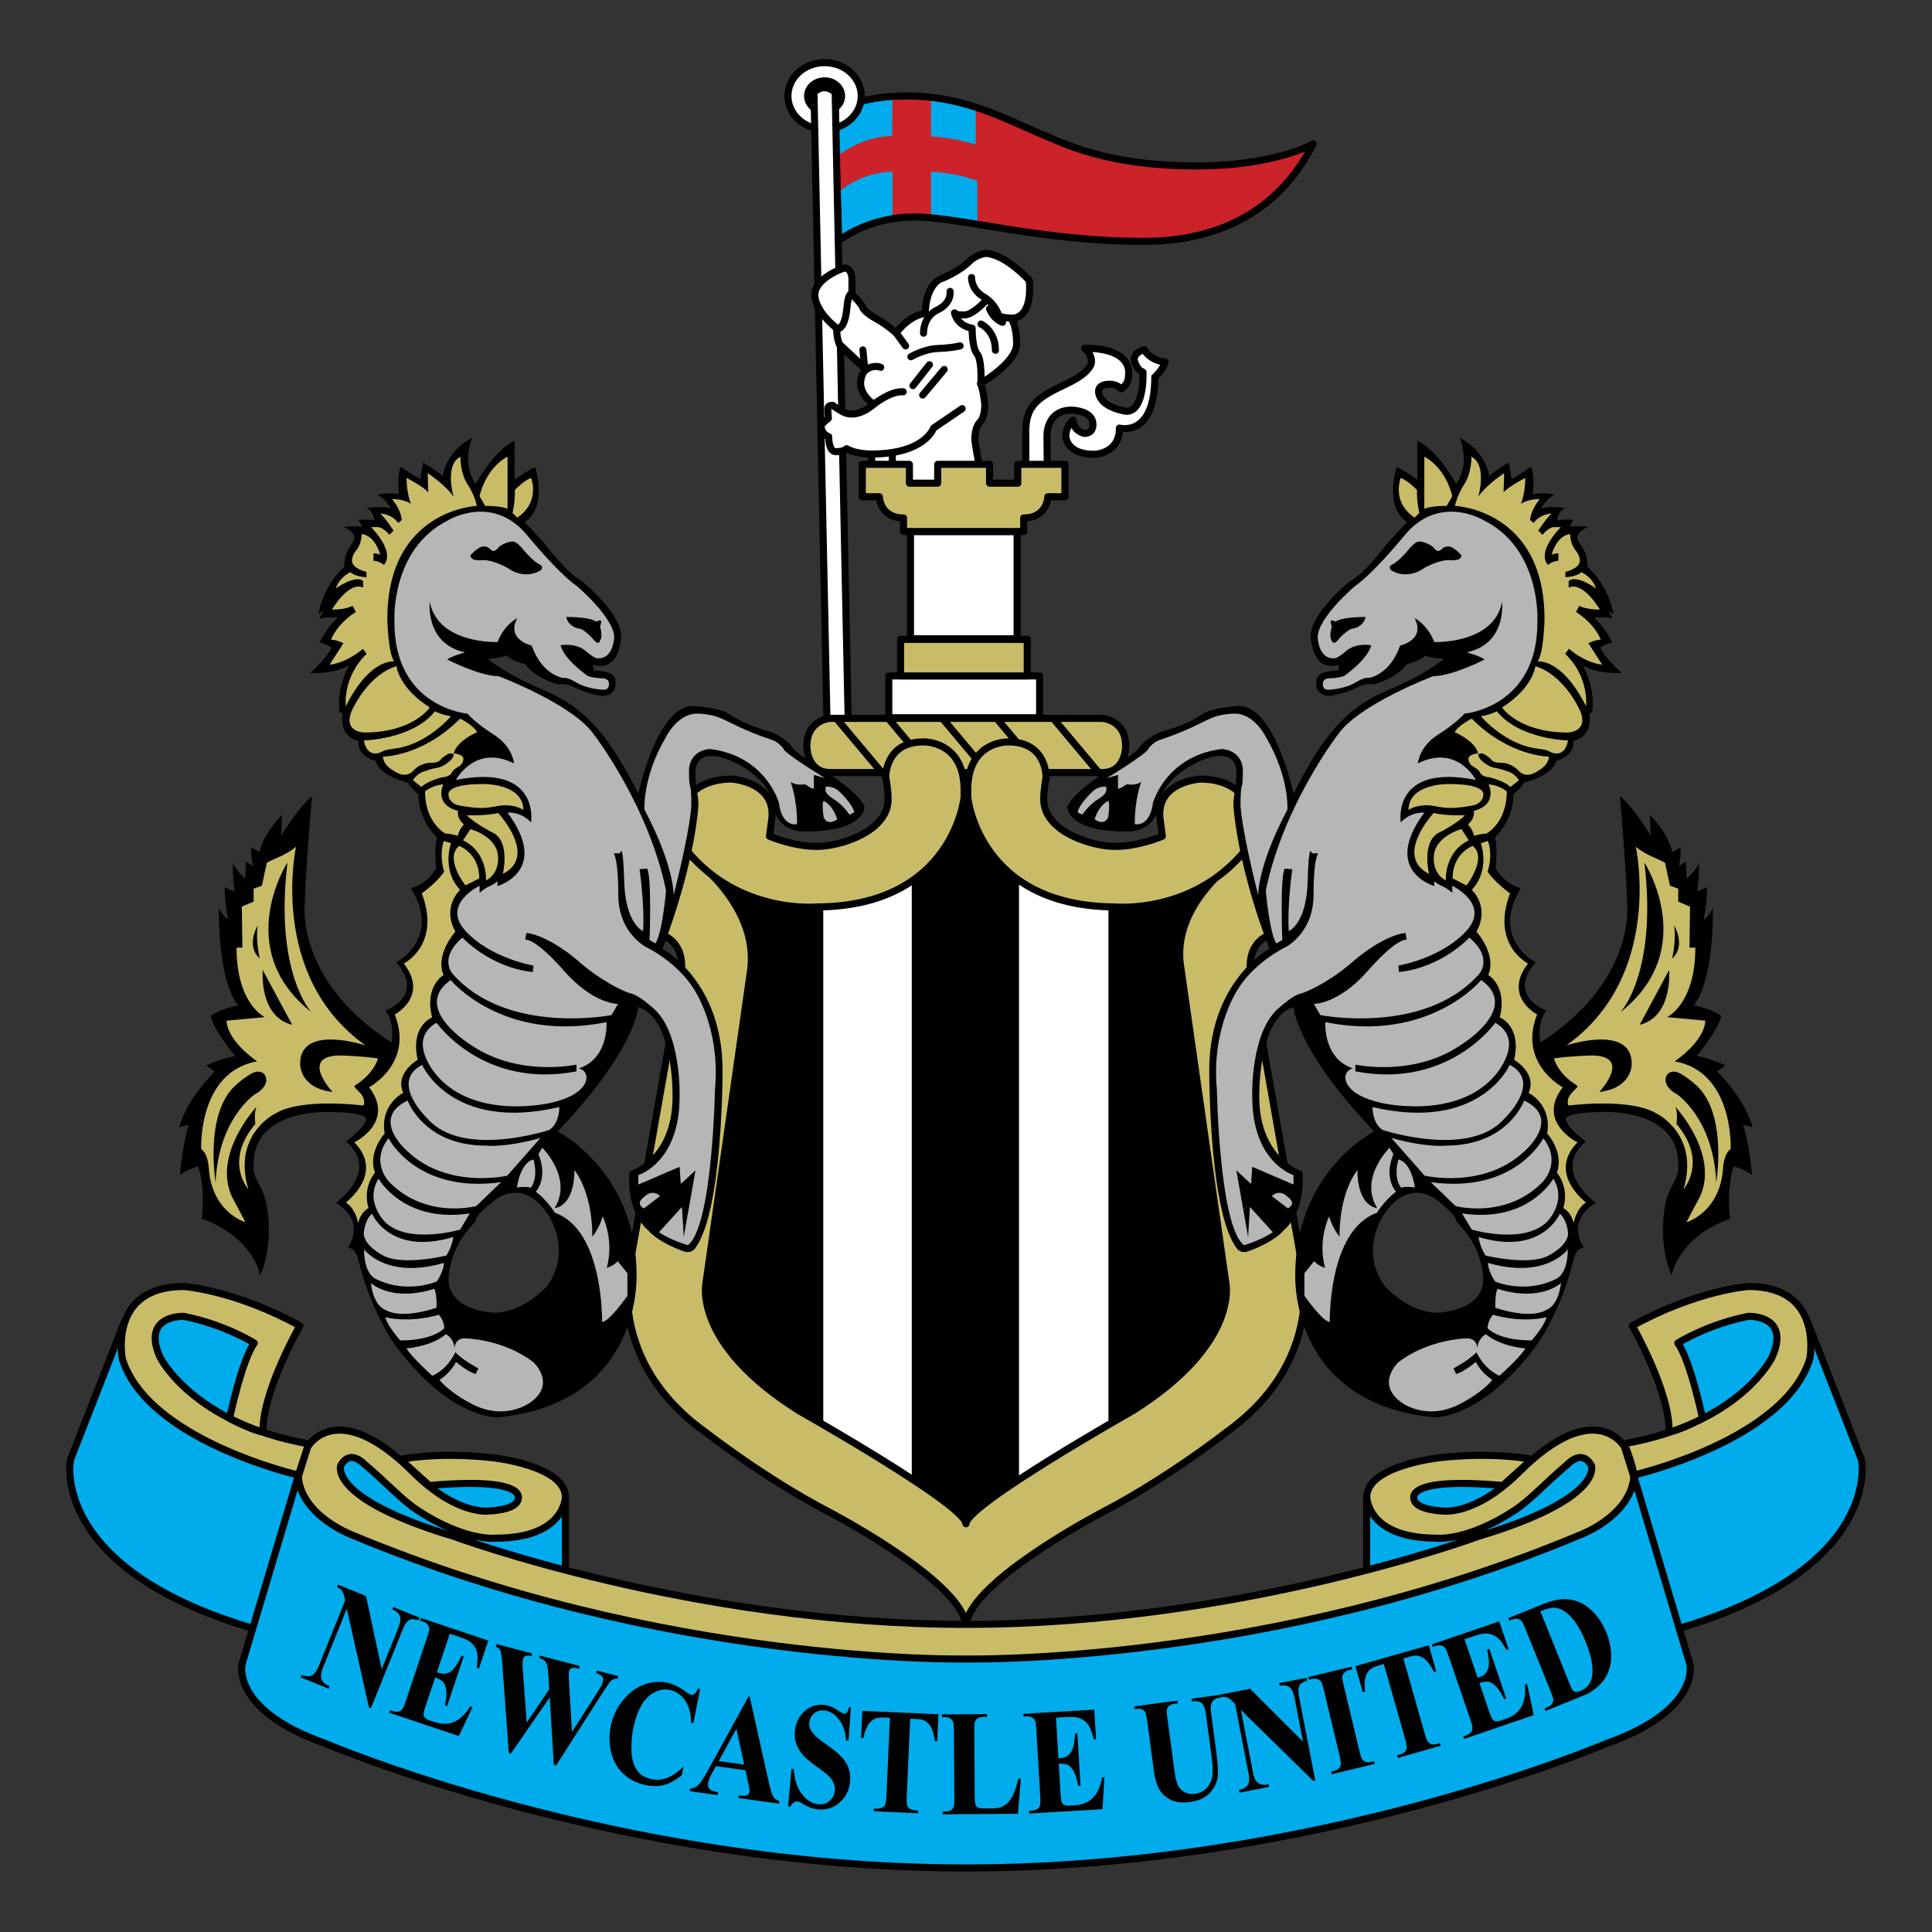 <?xml version="1.0" encoding="UTF-8" standalone="no"?>
<svg
   width="2500"
   height="2500"
   viewBox="0 0 192.756 192.756"
   version="1.1"
   id="svg103"
   sodipodi:docname="67.svg"
   inkscape:version="1.4 (86a8ad7, 2024-10-11)"
   xmlns:inkscape="http://www.inkscape.org/namespaces/inkscape"
   xmlns:sodipodi="http://sodipodi.sourceforge.net/DTD/sodipodi-0.dtd"
   xmlns="http://www.w3.org/2000/svg"
   xmlns:svg="http://www.w3.org/2000/svg">
  <rect x="0" y="0" width="192.756" height="192.756" fill="#333333" stroke="none"/>
  <defs
     id="defs103" />
  <sodipodi:namedview
     id="namedview103"
     pagecolor="#505050"
     bordercolor="#eeeeee"
     borderopacity="1"
     inkscape:showpageshadow="0"
     inkscape:pageopacity="0"
     inkscape:pagecheckerboard="0"
     inkscape:deskcolor="#505050"
     inkscape:zoom="0.3092"
     inkscape:cx="1250"
     inkscape:cy="1250"
     inkscape:window-width="1920"
     inkscape:window-height="991"
     inkscape:window-x="-9"
     inkscape:window-y="-9"
     inkscape:window-maximized="1"
     inkscape:current-layer="svg103" />
  <path
     fill-rule="evenodd"
     clip-rule="evenodd"
     fill="#fff"
     d="M111.188 148.227V84.723h-29.86v63.504h29.86z"
     id="path2" />
  <path
     fill-rule="evenodd"
     clip-rule="evenodd"
     d="M68.032 133.764V85.37h14.106v58.036l-14.106-9.642zM124.695 133.764V85.37h-14.107v58.036l14.107-9.642zM101.664 154.107V78.373H90.967v75.734h10.697z"
     id="path3" />
  <path
     d="M83.679 24.002s2.9-2.352 7.524-2.352 12.618 2.431 22.885 2.431c10.266 0 14.812-5.567 16.928-9.722 0 0-3.918 2.274-12.07 2.196-8.697-.084-12.695-2.196-15.518-3.372-2.82-1.176-7.21-3.606-12.774-3.606 0 0-4.938-.157-7.367 1.726l.392 12.699z"
     fill-rule="evenodd"
     clip-rule="evenodd"
     fill="#cc2229"
     id="path4" />
  <path
     d="M92.887 21.65v-4.508s2.194 0 4.625.901v4.272l-4.625-.665zM83.639 19.18s2.234-2.038 5.408-2.038v4.547s-2.821.039-5.25 2l-.158-4.509zM92.887 9.733v3.881s2.273.078 4.466.823v-3.528l-4.466-1.176zM83.483 15.613s2.469-2.038 5.525-2.038l.039-3.842-3.135.588-2.429 2.431v2.861z"
     fill-rule="evenodd"
     clip-rule="evenodd"
     fill="#00acec"
     id="path5" />
  <path
     d="M83.679 24.002s2.9-2.352 7.524-2.352 12.618 2.431 22.885 2.431c10.266 0 14.812-5.567 16.928-9.722 0 0-3.918 2.274-12.07 2.196-8.697-.084-12.695-2.196-15.518-3.372-2.82-1.176-7.21-3.606-12.774-3.606 0 0-4.938-.157-7.367 1.726m0-.002l.392 12.701"
     fill="none"
     stroke="#000"
     stroke-width=".705"
     stroke-linecap="round"
     stroke-linejoin="round"
     stroke-miterlimit="2.613"
     id="path6" />
  <path
     d="M82.268 12.902c2.021 0 3.658-1.489 3.658-3.327 0-1.836-1.637-3.326-3.658-3.326-2.02 0-3.657 1.489-3.657 3.326-.001 1.839 1.637 3.327 3.657 3.327z"
     fill-rule="evenodd"
     clip-rule="evenodd"
     fill="#fff"
     stroke="#000"
     stroke-width=".705"
     stroke-linecap="round"
     stroke-linejoin="round"
     stroke-miterlimit="2.613"
     id="path7" />
  <path
     d="M82.268 11.439c1.131 0 2.048-.834 2.048-1.863 0-1.028-.917-1.862-2.048-1.862s-2.048.834-2.048 1.862c0 1.029.917 1.863 2.048 1.863z"
     fill-rule="evenodd"
     clip-rule="evenodd"
     id="path8" />
  <path
     d="M84.619 71.669L83.326 9.224c-1.175-1.059-2.116 0-2.116 0l1.293 62.446h2.116v-.001z"
     fill-rule="evenodd"
     clip-rule="evenodd"
     fill="#fff"
     stroke="#000"
     stroke-width=".705"
     stroke-linecap="round"
     stroke-linejoin="round"
     stroke-miterlimit="2.613"
     id="path9" />
  <path
     d="M97.697 46.415s-.471-2.293-.441-2.705.088-1.176.529-1.617.471-1.529.471-1.676-.176-1.705-.441-2.146c0 0 3.615-2.087 3.615-3.969 0-1.881-.559-2.558-.559-2.558s2.146.324 1.822-3.763c0 0-2.264-2.529-4.291-2.705 0 0-.939.059-1.705.823-.764.764-2.262 1.528-2.792 1.705s-1.558 1.146-1.587 3.469c0 0-1.469.059-2.91 1.94 0 0-.999-.882-1.881-1.352-.882-.471-1.411-.971-1.47-1.206-.059-.235-.823-1.117-1.058-1.234v-1.676s-.029-1.029-.793-1c0 0-2.91.941-2.91 2.705 0 0-.088 1.47 2.175 3.293 0 0-.029 1.293.47 1.911l2.414 2.172c-1.47 2.094.819 3.502.819 3.502s-1.728 1.647-3.233.676c0 0-.705-.412-.852-.559 0 0-.5-.059-.5.324 0 .382.059.97.059.97s-.617.441-.735.765c0 0 0 .794.764 1.059 0 0-.029 1.499.706 1.499s.97-.206 1.087-.294c0 0 .793.529 2.498.529v3.293h10.786l-.057-2.175zM104.486 46.473l-.029-2.91s-.146-2.646 2.469-2.646c0 0 2.115.029 2.115 1.411 0 0 .088.912-.852.912 0 0-1.117-.206-1.117-1.323 0 0-.734.559-.734 1.617 0 0 .029 1.793 2.791 1.793 0 0 2.559 0 2.559-2.617 0 0 3.525.97 3.525-5.086 0 0 .854-.764 1.029-1.499 0 0-1.41-.088-2.086-1.234 0 0-1 .206-1 .999 0 0 .176.97.881 1.235 0 0 .178 3.911-1.645 3.911 0 0-2.439-.294-2.764-1.765 0 0-.297-.94 1.088-.94.793 0 1.117.47 1.117.47s.764-.323.764-1.381c0 0 .588-2.676-4.379-2.676 0 0 .676.5.676 1.294 0 0 .234.97-2.498 2.264s-4.025 2.058-4.057 4.675v3.498h2.147v-.002z"
     fill-rule="evenodd"
     clip-rule="evenodd"
     fill="#fff"
     stroke="#000"
     stroke-width=".705"
     stroke-linecap="round"
     stroke-linejoin="round"
     stroke-miterlimit="2.613"
     id="path10" />
  <path
     d="M97.873 32.332s1.441.647 1.441 2.617m-8.435.646s1.293-.765 2.645-.823c1.353-.059 1.676-.147 2.264-.264m-4.703 3.969l1.646-2.087m-.676 3.027l2.146-2.558m1.792 3.911l-2.851 1.94m0 0s-.852 2.587-6.172 2.587m2.058-.147v1.146m1.087-7.202s-.997-.219-2.939 1.234m-.908-3.323c.801-.713 1.603-.357 1.603-.357m-1.782-1.737l.178 1.782-2.498-2.336m6.581.151l-.94-1.294m-5.966-.382s.855.203 1.058-2.176c.118-1.381.441-1.352.441-1.352m7.2 3.94s-.088-1.617 1.381-2.323c1.47-.705 1.264-1.852 1.264-1.852m2.145-1.382s-.059 1.176 1.176 1.911c1.234.735 1.527 1.881 1.527 1.881s.324.265 1.471.265m-2.38-.941s.352 1 1.293 1.353m-1.559-2.264s-1.352 1.528-2.233 1.528c-.882 0-.734-.059-.999-.206 0 0 .235 1.293 1.763 1.529 0 0-.029 1.911.471 2.528.498.617.41 2.499.41 2.911"
     fill="none"
     stroke="#000"
     stroke-width=".705"
     stroke-linecap="round"
     stroke-linejoin="round"
     stroke-miterlimit="2.613"
     id="path11" />
  <path
     fill-rule="evenodd"
     clip-rule="evenodd"
     fill="#fff"
     stroke="#000"
     stroke-width=".705"
     stroke-linecap="round"
     stroke-linejoin="round"
     stroke-miterlimit="2.613"
     d="M103.723 71.611v-4.175H88.675v4.175h15.048z"
     id="path12" />
  <path
     fill-rule="evenodd"
     clip-rule="evenodd"
     fill="#c8bc69"
     stroke="#000"
     stroke-width=".705"
     stroke-linecap="round"
     stroke-linejoin="round"
     stroke-miterlimit="2.613"
     d="M102.488 67.436V63.79H89.851v3.646h12.637z"
     id="path13" />
  <path
     fill-rule="evenodd"
     clip-rule="evenodd"
     fill="#fff"
     stroke="#000"
     stroke-width=".705"
     stroke-linecap="round"
     stroke-linejoin="round"
     stroke-miterlimit="2.613"
     d="M101.477 63.731V53.03H90.838v10.701h10.639z"
     id="path14" />
  <path
     d="M82.856 77.079c-2.41 0-2.352-2.646-2.352-2.646 0-2.646 2.352-2.764 2.352-2.764h27.097s2.352.118 2.352 2.764c0 0 .059 2.646-2.352 2.646H82.856z"
     fill-rule="evenodd"
     clip-rule="evenodd"
     fill="#c8bc69"
     stroke="#000"
     stroke-width=".705"
     stroke-linecap="round"
     stroke-linejoin="round"
     stroke-miterlimit="2.613"
     id="path15" />
  <path
     d="M83.444 71.669l4.584 5.469m.588-5.469l4.584 5.469m.824-5.469l4.585 5.469m.823-5.469l4.584 5.469m1.058-5.469l4.584 5.469"
     fill="none"
     stroke="#000"
     stroke-width=".705"
     stroke-linecap="round"
     stroke-linejoin="round"
     stroke-miterlimit="2.613"
     id="path16" />
  <path
     d="M90.144 53.03v-1.353c-2.351 0-2.41-2.117-2.41-2.117H86.03v-3.233h4.703v1.881h2.821v-1.881h5.173v1.881h2.82v-1.881h4.703v3.233h-1.705s-.059 2.117-2.41 2.117v1.353H90.144zM96.366 162.064c-.627-4.469-13.794-11.289-13.794-11.289-6.426-3.371-12.226-7.918-12.226-7.918-10.581-7.605-7.289-17.877-7.289-17.877s4.232-23.832 4.859-27.518c.627-3.685-2.038-4.233-2.038-4.233l2.566-8.154s7.239 4.821 6.466 11.584l-4.467 31.281s-1.469 6.057 9.287 12.818c0 0 16.635 9.389 16.635 11.27h.008c0-1.881 16.635-11.27 16.635-11.27 10.756-6.762 9.287-12.818 9.287-12.818l-4.465-31.28c-1.234-6.802 6.465-11.584 6.465-11.584l2.566 8.154s-2.664.548-2.037 4.233c.627 3.686 4.859 27.518 4.859 27.518s3.291 10.271-7.289 17.877c0 0-5.799 4.547-12.227 7.918 0 0-13.166 6.82-13.793 11.289h-.008v-.001z"
     fill-rule="evenodd"
     clip-rule="evenodd"
     fill="#c8bc69"
     stroke="#000"
     stroke-width=".705"
     stroke-linecap="round"
     stroke-linejoin="round"
     stroke-miterlimit="2.613"
     id="path17" />
  <path
     d="M115.967 83.43s-2.35 1.019-4.701 1.019-7.133-1.489-7.133-4.704c0-.989.236-2.195.236-2.195s.088-3.557-3.791-3.528c0 0-4.027-.118-4.027 4.792v.735s1.058 10.878 14.695 10.937c0 0 7.758.764 12.99-5.645l-.646-5.821s-1.176-1.294-3.82-1.294c0 0-4.408.236-4.041 3.896l.238 1.808z"
     fill-rule="evenodd"
     clip-rule="evenodd"
     fill="#c8bc69"
     stroke="#000"
     stroke-width=".705"
     stroke-linecap="round"
     stroke-linejoin="round"
     stroke-miterlimit="2.613"
     id="path18" />
  <path
     d="M163.207 84.488s2.822 12.877-6.936 19.815c0 0 6.523-2.176 6.523 1.824 0 0 .119 2.41-3.232 2.822 0 0 3.41-3.646-.822-3.646 0 0-2.117.059-3.703.295 0 0 .293 1.439 2.293 2.705.35.221-1.266.881-.854 1.998 0 0 6.201-.822 8.846.824 0 0 4.262 2.088 2.646 7.525 0 0 2.469-2.764-.707-6.525 0 0 .178-1.059-.117-1.707 0 0 4.727 5.047 2.234 9.408-.354.617-1.117 2.117-1.117 2.117s3.332-.963 3.645-5.35c.117-1.646.764-1.941.764-1.941s.354-7.703-5.584-8.762c0 0 2.939-1.939 3.057-4.057l-3.82-.354s2.822-1.293 2.822-6.938h-.588l.059-4.086-1.176-.5v-1.293s-.477-.178-.822-.294l-.5-2.293c-.825-.47-1.823-.705-2.911-1.587z"
     fill-rule="evenodd"
     clip-rule="evenodd"
     fill="#c8bc69"
     id="path19" />
  <path
     d="M142.135 56.646s1.352-.765 2.381-.765c0 0 1.293.177 1.293-.47 0 0-.559-.676-1.146-.882 0 0-.441-.059-.705.147-.266.206-.441.617-1.029-.147 0 0-.734-.529-1.381-.5 0 0-.295-.029-.881.647 0 0-1.088 1.382-1.883 1.705 0 0-.439.382.324.676-.001.001 1.38.765 3.027-.411zM136.256 61.556s-2.381-.03-2.996.47c0 0-.795-.5-.383.471 0 0-.324 1.029 0 1.411 0 0 .088.647.764-.235 0 0 .883-.97 1.381-.97-.001 0 .97-.119 1.234-1.147z"
     fill-rule="evenodd"
     clip-rule="evenodd"
     id="path20" />
  <path
     d="M110.334 78.49s-.734-.117-1.352.5c0 0-1.322 1.235-1.469 2.058l.471.235s.646-1 1.674-1.617c1.03-.617.676-1.176.676-1.176zM110.57 79.902s.205.146 0 1.616c0 0-.295.941-1.352.235.001 0 .294-1.293 1.352-1.851zM126.881 119.328l1.617 1.234s.939-.471-.029-1.146c0 0-.705-.854-1.588-.088zM139.52 115.682s-.559 1.705.264 2.822c0 0 .324-.176 1.381-.029-.001 0-.294-2.471-1.645-2.793zM132.672 131.881s-.178-9.145 4.701-10.879c0 0 .705-1.176 1.91-2.115 0 0-1.264-1.295-.264-3.734l-.383-.646s-3.086 3.027-1.234 6.027c0 0-1.969-.09-1.969-3.793 0 0-1.793 2.059-1.793 6.645 0 0-.705-.854-1.029-2.029 0 0-1.174 2.322-.41 5.145 0 0-.705-.205-1.088-.676l-.971 1.205v2.264c.001-.002 1.883 2.644 2.53 2.586zM149.6 137.262s2.027-1.793 2.586-2.734c0 0-2.41-.146-3.938-1.412 0 0-.766.354-.854 1.383 0 0 0-1-1.086-.971 0 0-3.762.059-6.789 2.381 0 0-2.264 2.088.205 3.939 0 0 2.674 2.176 6.348 0 0 0 1.764-.91 2.822-2.176 0 0-1.059-.617-1.646-1.793 0 0-1.176 1-1.969 1.205l-.266-.559s1.617-.852 2.293-1.615c.001 0 .706 1.645 2.294 2.352zM148.424 132.527s1.029 1.207 4.379 1.207c0 0 1.205-1.295 1.5-2.324 0 0-2.205.646-5.35-.234 0 0-.558.617-.529 1.351zM149.188 130.471s3.439 1.234 5.115.205c0 0 1.145-.295 1.439-2.676 0 0-1.998 1.941-6.318.588 0 0-.266.207-.236 1.883z"
     fill-rule="evenodd"
     clip-rule="evenodd"
     fill="#b5b6b5"
     id="path21" />
  <path
     d="M149.158 127.854s2.939 1.293 6.055-.236c0 0 1.205-.381 1.205-2.969 0 0-2.174 3.027-7.965 1.352 0-.001-.029.735.705 1.853z"
     fill-rule="evenodd"
     clip-rule="evenodd"
     fill="#b5b6b5"
     id="path22" />
  <path
     d="M148.219 125.266s4.33 1.062 6.289 0c2.057-1.117 1.939-2.205 1.939-2.205s-.059-1.322-.822-1.969c0 0-1.764 4.232-8.111 2.322 0 0 .117.971.705 1.852z"
     fill-rule="evenodd"
     clip-rule="evenodd"
     fill="#b5b6b5"
     id="path23" />
  <path
     d="M146.838 122.678s5.055 1.5 7.436-.705c0 0 2.145-2.027.705-4.381 0 0-2.469 4.469-9.111 3.471l.97 1.615z"
     fill-rule="evenodd"
     clip-rule="evenodd"
     fill="#b5b6b5"
     id="path24" />
  <path
     d="M145.221 120.326s4.967 1.354 8.641-2.352c0 0 2.027-1.941.117-4.41 0 0-2.791 5.557-11.227 4.381l2.469 2.381z"
     fill-rule="evenodd"
     clip-rule="evenodd"
     fill="#b5b6b5"
     id="path25" />
  <path
     d="M142.135 117.299s5.936 1.381 9.963-2.441c0 0 3.791-3.232-.029-5.057 0 0-1.588 4.498-7.818 4.498 0 0-1.822.236-5.436-.764l3.32 3.764z"
     fill-rule="evenodd"
     clip-rule="evenodd"
     fill="#b5b6b5"
     id="path26" />
  <path
     d="M137.961 112.742s8.641 2.852 12.109-1.117c0 0 3.879-3.646.559-5.381 0 0-2.939 6.732-13.697 4.205 0 0-.028 1.645 1.029 2.293z"
     fill-rule="evenodd"
     clip-rule="evenodd"
     fill="#b5b6b5"
     id="path27" />
  <path
     d="M137.814 110.037s7.436 1.764 11.314-2.705c0 0 3.174-3.498.059-5.293 0 0-4.643 6.645-13.959 4.852v-.676s5.701 1.264 10.404-1.881c0 0 6.201-3.705 2.145-6.557 0 0-5.143 6.291-15.547 4.203 0 0-.266 3.617 2.762 4.617 0 0-.764.117-.764.939.001.001-.117 1.677 3.586 2.501zM113.215 82.224s1.5.382 1.822-2.146c0 0 1.293-4.674 6.877-5.351 0 0 2.088.059 2.088 2.234s-.236.706-.236 3.352c0 0 0 1.999 1.764 8.996 0 0-.088-2.852 2.91-8.526 0 0 .234-3.205-2.117-7.203 0 0-1.146-2.411-3.174-2.381 0 0-1.264 0-2.293.441-1.027.441-2.271 1.228-5.201 2.205-.617.206-1.088.853-1.088.853s.383.147-4.143 2.94l1.117-.324v1.382s.205-.03.41-.147c.205-.118.324-.294.588-.294 0 0 .734.147 1.322-.235 0 0-.646 1.587-.646 4.204z"
     fill-rule="evenodd"
     clip-rule="evenodd"
     fill="#b5b6b5"
     id="path28" />
  <path
     d="M139.754 47.679s-.971 2.381 1.381 3.969l.471-.471s-.264-1.058-.234-2.293c-.001 0-.825-.882-1.618-1.205zM142.105 45.562v5.204s.5-.294 2.234-.294l.557-.97c0-.001-.556-2.734-2.791-3.94zM145.162 50.472s8.934.353 8.934 11.29c0 0-.059 3.293-.676 4.233 0 0 2.381-.382 4.82 4.47 0 0 .354-2.911-2.086-5.233l.381-.5s1.471 1.353 3.32 1.587l-1.381-2.146s.588-.323 1.234-.353c0 0-.529-1.529-2.469-2.764l.324-.618s.588.382 2.057.382c0 0-1.645-2.852-3.115-2.205v-.617s.5-.794 2.734.706c0 0-.295-1.059-1.471-1.617 0 0-.381.441-1.586.5v-.529s1.439-.324 1.439-1.117v.088s.088-.5-.441-1.147-.529-1.587-.529-1.587-1.232-.029-1.852 2.058c0 0 .266-.146.678-.146v.735s-.588.03-1.029.412c0 0-1.293-1.029 1.264-3.763h-.734s-.471.029-1.088.764l-.412-.412s.736-1.176 1.322-1.705c0 0-1.115 0-1.791.941l-.354-.294s.029-.97.971-2.087c0 0-1.088-.059-1.883.47 0 0 .412-.941.441-2.587 0 0-1.676.853-2.174 1.44l.059-1.911s-1.764 1.146-2.588 2.352c0 0 .941-3.146-.676-3.998 0 0 .031 1.617-.705 2.734-.733 1.116-.938 2.174-.938 2.174z"
     fill-rule="evenodd"
     clip-rule="evenodd"
     fill="#c8bc69"
     id="path29" />
  <path
     d="M153.186 66.466s-.207 2.146-3.322 4.116c0 0 1.646 2.528 6.613 2.499 0 0 2.41-.088.883-2.734-.001-.001-1.53-3.088-4.174-3.881z"
     fill-rule="evenodd"
     clip-rule="evenodd"
     fill="#c8bc69"
     id="path30" />
  <path
     d="M147.748 71.463s2.412 2.869 5.701 3.234c.795.088 1.059.235 1.059.235s1.527.999 1.939-1.059c0 0-4.85-.088-7.111-2.911 0 .002-.559.325-1.588.501z"
     fill-rule="evenodd"
     clip-rule="evenodd"
     fill="#c8bc69"
     id="path31" />
  <path
     d="M145.133 73.051s1.998.823 2.35 2.117c0 0-1.645.059-.676 1.206 0 0 .707.382.824.646.234.529.969.529.969.529s1.5.353 2.088.97l.852-.676s-.352-.647-1.117-.882c0 0-.793-.294-1.293-.353s-1.676-.765-1.646-1.353c0 0 .207-.147.502-.059 0 0 .586.294.822.618.234.323.969.294 1.117.294.146 0 .998.147 1.498.705.5.559 1.146.735 2.174 0 0 0 .883-.47.941-1.322 0 0-3.938 0-7.699-3.793-.001.001-1.296.618-1.706 1.353zM140.518 80.813s.646-.471 1.822-.471 1.705.618 4.82-.029c0 0 .824-.294.824-1 0 0 .381-1.088-3.352-1.088.001.001-4.056-.146-4.114 2.588z"
     fill-rule="evenodd"
     clip-rule="evenodd"
     fill="#c8bc69"
     id="path32" />
  <path
     d="M148.512 78.255s1 1.999-1.469 2.646c0 0 .176.706-.588 1.352 0 0 .471.471.617 1.147 0 0 .529-.206 1.234-.235 0 0 2.027-1.059 2.027-4.205.001 0-.704-.617-1.821-.705zM146.16 81.342s-2.057.059-3.115-.235c0 0-4.025 4.292-.469 6.086 0 0-.734-2.999.822-4.028 0 0 1.911-.941 2.762-1.823z"
     fill-rule="evenodd"
     clip-rule="evenodd"
     fill="#c8bc69"
     id="path33" />
  <path
     d="M145.809 82.724s-2.764.706-2.764 2.881c0 0-.117 1.559 1.205 2.234 0 0-.176-2.822 2.293-3.998l-.734-1.117z"
     fill-rule="evenodd"
     clip-rule="evenodd"
     fill="#c8bc69"
     id="path34" />
  <path
     d="M146.926 84.4s-2 .705-2 3.234l1.383.706c0-.001 2.144-2.735.617-3.94z"
     fill-rule="evenodd"
     clip-rule="evenodd"
     fill="#c8bc69"
     id="path35" />
  <path
     d="M148.453 83.9l-.705.235s.971 2.646-.91 4.645c0 0 1.85 1.676.469 4.175 0 0 2.059 2.264 1.176 4.322 0 0 1.939 1.088 1.146 4.232 0 0 2.205.824 1.439 4.234 0 0 2.322 1.322 1.441 3.293 0 0 2.35 1.146 1.852 4.057 0 0 1.703 1.824.969 3.91 0 0 1.264 1.383.646 3.529 0 0 .766.352 1.029 1.498 0 0 .234-1.439 1.234-2.057 0 0-3.908-2.883-.852-5.998 0 0-4.145-2.029-1.471-5.498 0 0-4.496-2.381-2.557-7.262 0 0-3.438-1.793-.91-5.086 0 0-3.732-1.853-1.793-6.998 0 0-1.588-1.146-2.234-2.176.002.003.56-1.556.031-3.055z"
     fill-rule="evenodd"
     clip-rule="evenodd"
     fill="#c8bc69"
     id="path36" />
  <path
     d="M171.23 117.975s1.146-6.82-1.969-9.672c0 0-1.498-1.383-2.205-1.383 0 0-.91-.088-.881.912 0 0 0 .734 1.146 1.352.001 0 3.644 2.441 3.909 8.791zM167.027 92.338s1.234 2.028-.205 3.292c0 0 .44-1.705.205-3.292zM166.527 96.777s.412 4.645-2.938 5.469l2.938-5.469zM164.059 86.046s5.584 8.644-2.379 14.934c0 0 3.703-3.91 2.379-14.934z"
     fill-rule="evenodd"
     clip-rule="evenodd"
     id="path37" />
  <path
     d="M138.637 68.788c3.881-1.646 5.408-3.057 5.408-3.057-1.646-.118-1.822-.353-1.822-.353-.529.588-1.881.882-1.881.882-1.059 1.47-3.232 2-3.232 2-.646 0-.766-.118-1.881.411-1.117.529-2.469.765-2.469.765-1.764 0-1.412-1.529-1.412-1.529 0-1.058 2.176-1 2.176-1l.059-.588c-2.703.824-2.82-2.822-2.82-2.822 0-2.352 3.879-5.468 3.879-5.468 1.41-.765 3.232-3.117 3.645-3.646.41-.529 2.115-2.293 2.115-2.293-2.352-1.529-1.059-5.468-1.059-5.468.588.177 2.059 1.234 2.059 1.234v-3.881c2.057.941 3.879 4.293 3.879 4.293 1.469-2 .354-4.587.354-4.587 2.703 1.412 2.938 3.822 2.938 3.822.471-.471 1.939-1.353 1.939-1.353.178.765.295 1.646.295 1.646.822-.412 1.939-1.234 1.939-1.234.412.823.176 2.763.176 2.763 1.234-.294 2.176.059 2.176.059-.822.353-1.352 1.352-1.352 1.352.881-.294 2.41-.059 2.41-.059-.824.47-.766 1.235-.766 1.235 1.295-.177 1.646 0 1.646 0-.293.176-.412.646-.412.646.471-.117 1.822 0 1.822 0-1.762.882-.939 1.411-.469 2.235.469.823.41 1.764.41 1.764 2.176 1.94 2.586 4.704 2.586 4.704a14.386 14.386 0 0 0-.586-.353c.293.235.469.823.469.823-.469-.235-1.822-.117-1.822-.117 1.117.999 1.822 2.469 1.822 2.469-1.059.294-1.176.529-1.176.529.412 1.059 2.117 2.529 2.117 2.529-2.527.117-3.879-.765-3.879-.765 1.352 2.587.939 4.645.939 4.645l-.295.177c.354 2.47-1.586 2.705-1.586 2.705.176 1.588-1.705 1.999-1.705 1.999-.471 1.588-3.232 2.176-3.232 2.176-.117.411-1.059 1.176-1.059 1.176.059 2.528-1.822 4.292-1.822 4.292.295 1.411.059 3.116.059 3.116 1.176 1.764 2.527 1.94 2.527 1.94-3.115 5.057 1.471 7.41 1.471 7.41-2.939 3.35 1.059 4.82 1.059 4.82-1 1.293-.588 3.176-.588 3.176 9.756-6.291 8.641-14.054 8.641-14.054 0-2.117-.707-10.525-.707-10.525 1.471 1.235 3.057 3.939 3.057 3.939l-.059-2.058c1.939 1.999 2.234 3.704 2.234 3.704l.822-.47c.059.882-.176 1.881-.176 1.881l.705-.47.059 1.706c.883-.706 1.234-1.529 1.234-1.529.059 1.47-.176 2.822-.176 2.822.764-.294.998-.471.998-.471 0 1.647-.352 3.293-.352 3.293.705-.588.939-1.176.939-1.176 0 7.938-1.939 9.702-1.939 9.702 1.822.354 2.764 1.059 2.764 1.059-.354 1.529-2.469 3.998-2.469 3.998 1.469.236 2.879.941 2.879.941l-.822.588c3.115 3.234 3.527 5.586 3.527 5.586-.471-.176-.941-.234-.941-.234.705 2.234.883 4.998.883 4.998-.471-.471-1.822-.883-1.822-.883-.766 2.352-.354 5.234-.354 5.234-5.23 1.881-5.818 5.645-5.818 5.645-.883-1.764-.883-4.41-.883-4.41.049-5.41 1.922-4.207 1.471-7.469-.646-4.674-7.289-4.41-7.289-4.41-4.057 0-3.879.707-3.879.707.117.881 1.998 2.234 1.998 2.234-3.469 2.939 1 6.115 1 6.115-3.117 1.939-1.176 4.469-1.176 4.469s-.766 0-1.059 1.234c-1.26 5.293-3.762 8.643-3.762 8.643-5.584 7.41-10.229 7.057-10.229 7.057-14.4-1.471-13.754-14.229-13.754-14.229 0-10.35 7.877-14.289 7.877-14.289-7.818-8.174-8.053-12.408-8.053-12.408-3.41 1-3.41 8.41-3.41 8.41-.234 6.645 4.291 7.996 4.291 7.996.354 4.234-1.881 5.881-1.881 5.881-1.057 1.234-3.467 2.057-3.467 2.057-.707.295-1.117-.176-1.117-.176-2.881-3.527-2.822-17.992-2.822-17.992.059-8.82 5.996-11.996 5.996-11.996-3.352-8.761-3.586-14.347-3.586-14.347 0-1.059.295-1.588.295-3.293s-1.588-1.587-1.588-1.587c-1.41-.117-5.701 1.881-6.113 4.763s-3.057 2.764-3.057 2.764c-6.23.059-6.113-2.47-6.113-2.47 1-2.234 6.525-4.881 7.172-5.88s2.174-1.587 2.174-1.587c3.586-1 3.762-1.764 4.879-2.117 1.117-.353 2.881-.471 2.881-.471 3.645 0 5.467 8.761 5.467 8.761 3.233-6.466 5.702-8.759 9.581-10.406zm4.732 62.181s4.615-.088 4.615-3.352c0 0 .045-2.893-2.352-5.379-.795-.824.264-.412-2.029-2.322 0 0-2.85-2.705-5.496 1.205 0 0-2.557 3.469.031 7.174.001 0 2.38 2.674 5.231 2.674z"
     fill-rule="evenodd"
     clip-rule="evenodd"
     id="path38" />
  <path
     d="M140.225 93.073l.117.676s-.939-.235-3.879 3.116c-2.939 3.352-5.379 3.293-5.379 3.293l.646 1.117s10.287 2.029 15.752-3.998c0 0 1.646-1.559-.881-3.734 0 0-2.703 2.968-7.023 3.439l-.059-.646s4.26-.706 6.789-3.469c2.426-2.652-1.412-4.498-1.412-4.498v.706s-.588-.5-.969-.647c-.383-.147-.824-.499-.824-.499v.47s-5.318-1.5-.998-7.321c0 0-1.293-.147-2.352.97 0 0-.939-5.91 7.494-4.233 0 0-1.881-3.617-5.789-1.647 0 0 .117-1.676 2.027-2.881 1.91-1.206 2.615-2.087 2.615-2.087s7.348-.588 7.289-9.232c0 0 .412-7.173-5.348-10.055 0 0-4.41-2.705-7.877 1.47-3.469 4.175-4.938 5.057-4.938 5.057s-3.703 3.117-3.762 5.116c0 0 .059 2.117 1.527 2.117 0 0 .295.176 1.293-.706 1-.882 2.527-.588 2.527-.588s-.176 1.234-2.703 3.058c0 0-.529.235-1.529.235 0 0-.588.03-.588.5 0 0-.117.646.529.646 0 0 1.592-.042 2.734-.735.969-.588 1.293-.441 1.293-.441s2.115-.264 3.145-3.234c0 0 2.586-.559 1.439-2.734 0 0 1.264.588 1.969 2.382 0 0 5.938.235 6.76-3.999 0 0 .5 4.175-3.525 5.027 0 0 1.293.353 1.793.706 0 0-3.146 1.646-5.145 1.676 0 0-7.465 2.822-9.521 5.851 0 0-5.408 6.998-7.172 15.523 0 0 .354 4.233 1.059 5.292l.588-.353s-.236-6.233.234-7.115l.766.059s-.529 3.587-.354 6.174c0 0 1.764-.706 1.881-4.939.117-4.234.412-2.823.412-2.823h.646s-.471.412-.471 4.175-2.764 5.174-2.764 5.174-3.057 1.44-4.76 4.174c0 0-2.703 3.91-2.117 10.055 0 0 .236 13.643 2.705 15.523 0 0 1.645-.471 2.881-1.293l-2.293-2.529-.178 3-1.174-6.645 1.469 1.352.117-1.705 4.115 1.764v-.939s-4.115-1.236-4.115-7.82c0 0-.234-6.645 2.822-8.998 0 0 1.234-1.117 1.998-1.293s3.174-1.352 5.408-3.352c.005-.001 2.767-2.411 5.06-2.705z"
     fill-rule="evenodd"
     clip-rule="evenodd"
     fill="#b5b6b5"
     id="path39" />
  <path
     d="M163.207 84.488s2.822 12.877-6.936 19.815c0 0 6.523-2.176 6.523 1.824 0 0 .119 2.41-3.232 2.822 0 0 3.41-3.646-.822-3.646 0 0-2.117.059-3.703.295 0 0 .293 1.439 2.293 2.705.35.221-1.266.881-.854 1.998 0 0 6.201-.822 8.846.824 0 0 4.262 2.088 2.646 7.525 0 0 2.469-2.764-.707-6.525 0 0 .178-1.059-.117-1.707 0 0 4.727 5.047 2.234 9.408-.354.617-1.117 2.117-1.117 2.117s3.332-.963 3.645-5.35c.117-1.646.764-1.941.764-1.941s.354-7.703-5.584-8.762c0 0 2.939-1.939 3.057-4.057l-3.82-.354s2.822-1.293 2.822-6.938h-.588l.059-4.086-1.176-.5v-1.293s-.477-.178-.822-.294l-.5-2.293c-.825-.47-1.823-.705-2.911-1.587z"
     fill-rule="evenodd"
     clip-rule="evenodd"
     fill="#c8bc69"
     id="path40" />
  <path
     d="M142.135 56.646s1.352-.765 2.381-.765c0 0 1.293.177 1.293-.47 0 0-.559-.676-1.146-.882 0 0-.441-.059-.705.147-.266.206-.441.617-1.029-.147 0 0-.734-.529-1.381-.5 0 0-.295-.029-.881.647 0 0-1.088 1.382-1.883 1.705 0 0-.439.382.324.676-.001.001 1.38.765 3.027-.411zM136.256 61.556s-2.381-.03-2.996.47c0 0-.795-.5-.383.471 0 0-.324 1.029 0 1.411 0 0 .088.647.764-.235 0 0 .883-.97 1.381-.97-.001 0 .97-.119 1.234-1.147z"
     fill-rule="evenodd"
     clip-rule="evenodd"
     id="path41" />
  <path
     d="M110.334 78.49s-.734-.117-1.352.5c0 0-1.322 1.235-1.469 2.058l.471.235s.646-1 1.674-1.617c1.03-.617.676-1.176.676-1.176zM110.57 79.902s.205.146 0 1.616c0 0-.295.941-1.352.235.001 0 .294-1.293 1.352-1.851zM126.881 119.328l1.617 1.234s.939-.471-.029-1.146c0 0-.705-.854-1.588-.088zM139.52 115.682s-.559 1.705.264 2.822c0 0 .324-.176 1.381-.029-.001 0-.294-2.471-1.645-2.793zM132.672 131.881s-.178-9.145 4.701-10.879c0 0 .705-1.176 1.91-2.115 0 0-1.264-1.295-.264-3.734l-.383-.646s-3.086 3.027-1.234 6.027c0 0-1.969-.09-1.969-3.793 0 0-1.793 2.059-1.793 6.645 0 0-.705-.854-1.029-2.029 0 0-1.174 2.322-.41 5.145 0 0-.705-.205-1.088-.676l-.971 1.205v2.264c.001-.002 1.883 2.644 2.53 2.586zM149.6 137.262s2.027-1.793 2.586-2.734c0 0-2.41-.146-3.938-1.412 0 0-.766.354-.854 1.383 0 0 0-1-1.086-.971 0 0-3.762.059-6.789 2.381 0 0-2.264 2.088.205 3.939 0 0 2.674 2.176 6.348 0 0 0 1.764-.91 2.822-2.176 0 0-1.059-.617-1.646-1.793 0 0-1.176 1-1.969 1.205l-.266-.559s1.617-.852 2.293-1.615c.001 0 .706 1.645 2.294 2.352zM148.424 132.527s1.029 1.207 4.379 1.207c0 0 1.205-1.295 1.5-2.324 0 0-2.205.646-5.35-.234 0 0-.558.617-.529 1.351zM149.188 130.471s3.439 1.234 5.115.205c0 0 1.145-.295 1.439-2.676 0 0-1.998 1.941-6.318.588 0 0-.266.207-.236 1.883z"
     fill-rule="evenodd"
     clip-rule="evenodd"
     fill="#b5b6b5"
     id="path42" />
  <path
     d="M149.158 127.854s2.939 1.293 6.055-.236c0 0 1.205-.381 1.205-2.969 0 0-2.174 3.027-7.965 1.352 0-.001-.029.735.705 1.853z"
     fill-rule="evenodd"
     clip-rule="evenodd"
     fill="#b5b6b5"
     id="path43" />
  <path
     d="M148.219 125.266s4.33 1.062 6.289 0c2.057-1.117 1.939-2.205 1.939-2.205s-.059-1.322-.822-1.969c0 0-1.764 4.232-8.111 2.322 0 0 .117.971.705 1.852z"
     fill-rule="evenodd"
     clip-rule="evenodd"
     fill="#b5b6b5"
     id="path44" />
  <path
     d="M146.838 122.678s5.055 1.5 7.436-.705c0 0 2.145-2.027.705-4.381 0 0-2.469 4.469-9.111 3.471l.97 1.615z"
     fill-rule="evenodd"
     clip-rule="evenodd"
     fill="#b5b6b5"
     id="path45" />
  <path
     d="M145.221 120.326s4.967 1.354 8.641-2.352c0 0 2.027-1.941.117-4.41 0 0-2.791 5.557-11.227 4.381l2.469 2.381z"
     fill-rule="evenodd"
     clip-rule="evenodd"
     fill="#b5b6b5"
     id="path46" />
  <path
     d="M142.135 117.299s5.936 1.381 9.963-2.441c0 0 3.791-3.232-.029-5.057 0 0-1.588 4.498-7.818 4.498 0 0-1.822.236-5.436-.764l3.32 3.764z"
     fill-rule="evenodd"
     clip-rule="evenodd"
     fill="#b5b6b5"
     id="path47" />
  <path
     d="M137.961 112.742s8.641 2.852 12.109-1.117c0 0 3.879-3.646.559-5.381 0 0-2.939 6.732-13.697 4.205 0 0-.028 1.645 1.029 2.293z"
     fill-rule="evenodd"
     clip-rule="evenodd"
     fill="#b5b6b5"
     id="path48" />
  <path
     d="M137.814 110.037s7.436 1.764 11.314-2.705c0 0 3.174-3.498.059-5.293 0 0-4.643 6.645-13.959 4.852v-.676s5.701 1.264 10.404-1.881c0 0 6.201-3.705 2.145-6.557 0 0-5.143 6.291-15.547 4.203 0 0-.266 3.617 2.762 4.617 0 0-.764.117-.764.939.001.001-.117 1.677 3.586 2.501zM113.215 82.224s1.5.382 1.822-2.146c0 0 1.293-4.674 6.877-5.351 0 0 2.088.059 2.088 2.234s-.236.706-.236 3.352c0 0 0 1.999 1.764 8.996 0 0-.088-2.852 2.91-8.526 0 0 .234-3.205-2.117-7.203 0 0-1.146-2.411-3.174-2.381 0 0-1.264 0-2.293.441-1.027.441-2.271 1.228-5.201 2.205-.617.206-1.088.853-1.088.853s.383.147-4.143 2.94l1.117-.324v1.382s.205-.03.41-.147c.205-.118.324-.294.588-.294 0 0 .734.147 1.322-.235 0 0-.646 1.587-.646 4.204z"
     fill-rule="evenodd"
     clip-rule="evenodd"
     fill="#b5b6b5"
     id="path49" />
  <path
     d="M139.754 47.679s-.971 2.381 1.381 3.969l.471-.471s-.264-1.058-.234-2.293c-.001 0-.825-.882-1.618-1.205zM142.105 45.562v5.204s.5-.294 2.234-.294l.557-.97c0-.001-.556-2.734-2.791-3.94zM145.162 50.472s8.934.353 8.934 11.29c0 0-.059 3.293-.676 4.233 0 0 2.381-.382 4.82 4.47 0 0 .354-2.911-2.086-5.233l.381-.5s1.471 1.353 3.32 1.587l-1.381-2.146s.588-.323 1.234-.353c0 0-.529-1.529-2.469-2.764l.324-.618s.588.382 2.057.382c0 0-1.645-2.852-3.115-2.205v-.617s.5-.794 2.734.706c0 0-.295-1.059-1.471-1.617 0 0-.381.441-1.586.5v-.529s1.439-.324 1.439-1.117v.088s.088-.5-.441-1.147-.529-1.587-.529-1.587-1.232-.029-1.852 2.058c0 0 .266-.146.678-.146v.735s-.588.03-1.029.412c0 0-1.293-1.029 1.264-3.763h-.734s-.471.029-1.088.764l-.412-.412s.736-1.176 1.322-1.705c0 0-1.115 0-1.791.941l-.354-.294s.029-.97.971-2.087c0 0-1.088-.059-1.883.47 0 0 .412-.941.441-2.587 0 0-1.676.853-2.174 1.44l.059-1.911s-1.764 1.146-2.588 2.352c0 0 .941-3.146-.676-3.998 0 0 .031 1.617-.705 2.734-.733 1.116-.938 2.174-.938 2.174z"
     fill-rule="evenodd"
     clip-rule="evenodd"
     fill="#c8bc69"
     id="path50" />
  <path
     d="M153.186 66.466s-.207 2.146-3.322 4.116c0 0 1.646 2.528 6.613 2.499 0 0 2.41-.088.883-2.734-.001-.001-1.53-3.088-4.174-3.881z"
     fill-rule="evenodd"
     clip-rule="evenodd"
     fill="#c8bc69"
     id="path51" />
  <path
     d="M147.748 71.463s2.412 2.869 5.701 3.234c.795.088 1.059.235 1.059.235s1.527.999 1.939-1.059c0 0-4.85-.088-7.111-2.911 0 .002-.559.325-1.588.501z"
     fill-rule="evenodd"
     clip-rule="evenodd"
     fill="#c8bc69"
     id="path52" />
  <path
     d="M145.133 73.051s1.998.823 2.35 2.117c0 0-1.645.059-.676 1.206 0 0 .707.382.824.646.234.529.969.529.969.529s1.5.353 2.088.97l.852-.676s-.352-.647-1.117-.882c0 0-.793-.294-1.293-.353s-1.676-.765-1.646-1.353c0 0 .207-.147.502-.059 0 0 .586.294.822.618.234.323.969.294 1.117.294.146 0 .998.147 1.498.705.5.559 1.146.735 2.174 0 0 0 .883-.47.941-1.322 0 0-3.938 0-7.699-3.793-.001.001-1.296.618-1.706 1.353zM140.518 80.813s.646-.471 1.822-.471 1.705.618 4.82-.029c0 0 .824-.294.824-1 0 0 .381-1.088-3.352-1.088.001.001-4.056-.146-4.114 2.588z"
     fill-rule="evenodd"
     clip-rule="evenodd"
     fill="#c8bc69"
     id="path53" />
  <path
     d="M148.512 78.255s1 1.999-1.469 2.646c0 0 .176.706-.588 1.352 0 0 .471.471.617 1.147 0 0 .529-.206 1.234-.235 0 0 2.027-1.059 2.027-4.205.001 0-.704-.617-1.821-.705zM146.16 81.342s-2.057.059-3.115-.235c0 0-4.025 4.292-.469 6.086 0 0-.734-2.999.822-4.028 0 0 1.911-.941 2.762-1.823z"
     fill-rule="evenodd"
     clip-rule="evenodd"
     fill="#c8bc69"
     id="path54" />
  <path
     d="M145.809 82.724s-2.764.706-2.764 2.881c0 0-.117 1.559 1.205 2.234 0 0-.176-2.822 2.293-3.998l-.734-1.117z"
     fill-rule="evenodd"
     clip-rule="evenodd"
     fill="#c8bc69"
     id="path55" />
  <path
     d="M146.926 84.4s-2 .705-2 3.234l1.383.706c0-.001 2.144-2.735.617-3.94z"
     fill-rule="evenodd"
     clip-rule="evenodd"
     fill="#c8bc69"
     id="path56" />
  <path
     d="M148.453 83.9l-.705.235s.971 2.646-.91 4.645c0 0 1.85 1.676.469 4.175 0 0 2.059 2.264 1.176 4.322 0 0 1.939 1.088 1.146 4.232 0 0 2.205.824 1.439 4.234 0 0 2.322 1.322 1.441 3.293 0 0 2.35 1.146 1.852 4.057 0 0 1.703 1.824.969 3.91 0 0 1.264 1.383.646 3.529 0 0 .766.352 1.029 1.498 0 0 .234-1.439 1.234-2.057 0 0-3.908-2.883-.852-5.998 0 0-4.145-2.029-1.471-5.498 0 0-4.496-2.381-2.557-7.262 0 0-3.438-1.793-.91-5.086 0 0-3.732-1.853-1.793-6.998 0 0-1.588-1.146-2.234-2.176.002.003.56-1.556.031-3.055z"
     fill-rule="evenodd"
     clip-rule="evenodd"
     fill="#c8bc69"
     id="path57" />
  <path
     d="M171.23 117.975s1.146-6.82-1.969-9.672c0 0-1.498-1.383-2.205-1.383 0 0-.91-.088-.881.912 0 0 0 .734 1.146 1.352.001 0 3.644 2.441 3.909 8.791zM167.027 92.338s1.234 2.028-.205 3.292c0 0 .44-1.705.205-3.292zM166.527 96.777s.412 4.645-2.938 5.469l2.938-5.469zM164.059 86.046s5.584 8.644-2.379 14.934c0 0 3.703-3.91 2.379-14.934z"
     fill-rule="evenodd"
     clip-rule="evenodd"
     id="path58" />
  <path
     d="M76.773 83.43s2.351 1.019 4.702 1.019c2.352 0 7.132-1.489 7.132-4.704 0-.989-.235-2.195-.235-2.195s-.088-3.557 3.792-3.528c0 0 4.026-.118 4.026 4.792v.735s-1.058 10.878-14.695 10.937c0 0-7.759.764-12.99-5.645l.646-5.821s1.175-1.294 3.821-1.294c0 0 4.394.25 4.041 3.896l-.24 1.808z"
     fill-rule="evenodd"
     clip-rule="evenodd"
     fill="#c8bc69"
     stroke="#000"
     stroke-width=".705"
     stroke-linecap="round"
     stroke-linejoin="round"
     stroke-miterlimit="2.613"
     id="path59" />
  <path
     d="M29.534 84.488s-2.821 12.877 6.936 19.815c0 0-6.524-2.176-6.524 1.824 0 0-.118 2.41 3.233 2.822 0 0-3.409-3.646.823-3.646 0 0 2.116.059 3.703.295 0 0-.293 1.439-2.292 2.705-.35.221 1.264.881.853 1.998 0 0-6.201-.822-8.846.824 0 0-4.261 2.088-2.645 7.525 0 0-2.469-2.764.706-6.525 0 0-.177-1.059.117-1.707 0 0-4.725 5.047-2.234 9.408.353.617 1.117 2.117 1.117 2.117s-3.331-.963-3.645-5.35c-.117-1.646-.764-1.941-.764-1.941s-.353-7.703 5.584-8.762c0 0-2.939-1.939-3.057-4.057l3.82-.354s-2.821-1.293-2.821-6.938h.588l-.059-4.086 1.175-.5v-1.293s.476-.178.823-.294l.5-2.293c.822-.47 1.822-.705 2.909-1.587z"
     fill-rule="evenodd"
     clip-rule="evenodd"
     fill="#c8bc69"
     id="path60" />
  <path
     d="M50.606 56.646s-1.352-.765-2.38-.765c0 0-1.293.177-1.293-.47 0 0 .559-.676 1.146-.882 0 0 .441-.059.706.147.265.206.441.617 1.029-.147 0 0 .734-.529 1.381-.5 0 0 .294-.029.882.647 0 0 1.088 1.382 1.881 1.705 0 0 .441.382-.324.676-.001.001-1.382.765-3.028-.411zM56.484 61.556s2.381-.03 2.998.47c0 0 .794-.5.382.471 0 0 .323 1.029 0 1.411 0 0-.088.647-.764-.235 0 0-.882-.97-1.381-.97 0 0-.97-.119-1.235-1.147z"
     fill-rule="evenodd"
     clip-rule="evenodd"
     id="path61" />
  <path
     d="M82.406 78.49s.735-.117 1.352.5c0 0 1.323 1.235 1.47 2.058l-.47.235s-.647-1-1.676-1.617-.676-1.176-.676-1.176zM82.171 79.902s-.206.146 0 1.616c0 0 .294.941 1.352.235-.001 0-.294-1.293-1.352-1.851zM65.86 119.328l-1.616 1.234s-.941-.471.029-1.146c-.001 0 .705-.854 1.587-.088zM53.222 115.682s.558 1.705-.265 2.822c0 0-.323-.176-1.381-.029 0 0 .294-2.471 1.646-2.793zM60.07 131.881s.176-9.145-4.703-10.879c0 0-.706-1.176-1.91-2.115 0 0 1.264-1.295.264-3.734l.382-.646s3.086 3.027 1.234 6.027c0 0 1.969-.09 1.969-3.793 0 0 1.793 2.059 1.793 6.645 0 0 .705-.854 1.029-2.029 0 0 1.175 2.322.411 5.145 0 0 .706-.205 1.087-.676l.97 1.205v2.264c.002-.002-1.88 2.644-2.526 2.586zM43.141 137.262s-2.027-1.793-2.586-2.734c0 0 2.41-.146 3.938-1.412 0 0 .765.354.853 1.383 0 0 0-1 1.087-.971 0 0 3.762.059 6.789 2.381 0 0 2.263 2.088-.206 3.939 0 0-2.674 2.176-6.348 0 0 0-1.764-.91-2.822-2.176 0 0 1.058-.617 1.646-1.793 0 0 1.176 1 1.969 1.205l.265-.559s-1.617-.852-2.292-1.615c0 0-.706 1.645-2.293 2.352zM44.317 132.527s-1.028 1.207-4.379 1.207c0 0-1.205-1.295-1.499-2.324 0 0 2.204.646 5.349-.234 0 0 .558.617.529 1.351zM43.553 130.471s-3.438 1.234-5.114.205c0 0-1.146-.295-1.44-2.676 0 0 1.999 1.941 6.319.588 0 0 .265.207.235 1.883z"
     fill-rule="evenodd"
     clip-rule="evenodd"
     fill="#b5b6b5"
     id="path62" />
  <path
     d="M43.583 127.854s-2.939 1.293-6.054-.236c0 0-1.205-.381-1.205-2.969 0 0 2.174 3.027 7.964 1.352 0-.001.029.735-.705 1.853z"
     fill-rule="evenodd"
     clip-rule="evenodd"
     fill="#b5b6b5"
     id="path63" />
  <path
     d="M44.523 125.266s-4.332 1.062-6.29 0c-2.057-1.117-1.94-2.205-1.94-2.205s.059-1.322.823-1.969c0 0 1.764 4.232 8.112 2.322 0 0-.118.971-.705 1.852z"
     fill-rule="evenodd"
     clip-rule="evenodd"
     fill="#b5b6b5"
     id="path64" />
  <path
     d="M45.904 122.678s-5.055 1.5-7.436-.705c0 0-2.145-2.027-.705-4.381 0 0 2.469 4.469 9.111 3.471l-.97 1.615z"
     fill-rule="evenodd"
     clip-rule="evenodd"
     fill="#b5b6b5"
     id="path65" />
  <path
     d="M47.521 120.326s-4.967 1.354-8.64-2.352c0 0-2.028-1.941-.118-4.41 0 0 2.792 5.557 11.227 4.381l-2.469 2.381z"
     fill-rule="evenodd"
     clip-rule="evenodd"
     fill="#b5b6b5"
     id="path66" />
  <path
     d="M50.606 117.299s-5.937 1.381-9.963-2.441c0 0-3.791-3.232.03-5.057 0 0 1.587 4.498 7.817 4.498 0 0 1.823.236 5.437-.764l-3.321 3.764z"
     fill-rule="evenodd"
     clip-rule="evenodd"
     fill="#b5b6b5"
     id="path67" />
  <path
     d="M54.78 112.742s-8.641 2.852-12.108-1.117c0 0-3.88-3.646-.559-5.381 0 0 2.939 6.732 13.695 4.205 0 0 .03 1.645-1.028 2.293z"
     fill-rule="evenodd"
     clip-rule="evenodd"
     fill="#b5b6b5"
     id="path68" />
  <path
     d="M54.927 110.037s-7.436 1.764-11.315-2.705c0 0-3.174-3.498-.059-5.293 0 0 4.644 6.645 13.96 4.852v-.676s-5.702 1.264-10.404-1.881c0 0-6.201-3.705-2.145-6.557 0 0 5.143 6.291 15.547 4.203 0 0 .264 3.617-2.763 4.617 0 0 .764.117.764.939 0 .001.117 1.677-3.585 2.501zM79.526 82.224s-1.499.382-1.822-2.146c0 0-1.293-4.674-6.877-5.351 0 0-2.087.059-2.087 2.234s.235.706.235 3.352c0 0 0 1.999-1.763 8.996 0 0 .088-2.852-2.91-8.526 0 0-.235-3.205 2.116-7.203 0 0 1.146-2.411 3.174-2.381 0 0 1.264 0 2.292.441 1.029.441 2.272 1.228 5.202 2.205.617.206 1.087.853 1.087.853s-.382.147 4.144 2.94l-1.117-.324v1.382s-.206-.03-.412-.147c-.206-.118-.323-.294-.588-.294 0 0-.734.147-1.322-.235.001 0 .648 1.587.648 4.204z"
     fill-rule="evenodd"
     clip-rule="evenodd"
     fill="#b5b6b5"
     id="path69" />
  <path
     d="M52.987 47.679s.97 2.381-1.381 3.969l-.47-.471s.265-1.058.235-2.293c0 0 .822-.882 1.616-1.205zM50.636 45.562v5.204s-.5-.294-2.233-.294l-.559-.97c0-.001.558-2.734 2.792-3.94zM47.58 50.472s-8.935.353-8.935 11.29c0 0 .059 3.293.676 4.233 0 0-2.381-.382-4.82 4.47 0 0-.353-2.911 2.086-5.233l-.382-.5s-1.47 1.353-3.321 1.587l1.382-2.146s-.588-.323-1.235-.353c0 0 .529-1.529 2.469-2.764l-.323-.618s-.587.382-2.057.382c0 0 1.646-2.852 3.115-2.205v-.617s-.5-.794-2.733.706c0 0 .294-1.059 1.47-1.617 0 0 .382.441 1.587.5v-.529s-1.44-.324-1.44-1.117v.088s-.088-.5.441-1.147c.528-.647.528-1.587.528-1.587s1.235-.029 1.852 2.058c0 0-.265-.146-.676-.146v.735s.588.03 1.029.412c0 0 1.293-1.029-1.264-3.763h.735s.47.029 1.087.764l.412-.412s-.735-1.176-1.323-1.705c0 0 1.117 0 1.792.941l.353-.294s-.029-.97-.97-2.087c0 0 1.088-.059 1.881.47 0 0-.412-.941-.441-2.587 0 0 1.675.853 2.175 1.44l-.059-1.911s1.763 1.146 2.586 2.352c0 0-.941-3.146.676-3.998 0 0-.03 1.617.706 2.734.735 1.116.941 2.174.941 2.174z"
     fill-rule="evenodd"
     clip-rule="evenodd"
     fill="#c8bc69"
     id="path70" />
  <path
     d="M39.556 66.466s.205 2.146 3.321 4.116c0 0-1.646 2.528-6.613 2.499 0 0-2.41-.088-.881-2.734 0-.001 1.528-3.088 4.173-3.881z"
     fill-rule="evenodd"
     clip-rule="evenodd"
     fill="#c8bc69"
     id="path71" />
  <path
     d="M44.993 71.463s-2.411 2.869-5.701 3.234c-.794.088-1.058.235-1.058.235s-1.528.999-1.94-1.059c0 0 4.85-.088 7.112-2.911 0 .002.558.325 1.587.501z"
     fill-rule="evenodd"
     clip-rule="evenodd"
     fill="#c8bc69"
     id="path72" />
  <path
     d="M47.608 73.051s-1.999.823-2.351 2.117c0 0 1.646.059.676 1.206 0 0-.706.382-.823.646-.235.529-.97.529-.97.529s-1.499.353-2.086.97l-.853-.676s.353-.647 1.117-.882c0 0 .793-.294 1.293-.353.5-.059 1.675-.765 1.646-1.353 0 0-.206-.147-.5-.059 0 0-.588.294-.823.618-.235.323-.97.294-1.117.294s-1 .147-1.499.705c-.5.559-1.146.735-2.175 0 0 0-.881-.47-.94-1.322 0 0 3.938 0 7.7-3.793.001.001 1.294.618 1.705 1.353zM52.223 80.813s-.646-.471-1.822-.471c-1.176 0-1.705.618-4.82-.029 0 0-.823-.294-.823-1 0 0-.382-1.088 3.351-1.088-.001.001 4.055-.146 4.114 2.588zM44.229 78.255s-.999 1.999 1.47 2.646c0 0-.177.706.587 1.352 0 0-.47.471-.617 1.147 0 0-.53-.206-1.235-.235 0 0-2.028-1.059-2.028-4.205.001 0 .706-.617 1.823-.705zM46.58 81.342s2.057.059 3.115-.235c0 0 4.026 4.292.47 6.086 0 0 .734-2.999-.823-4.028.001 0-1.909-.941-2.762-1.823z"
     fill-rule="evenodd"
     clip-rule="evenodd"
     fill="#c8bc69"
     id="path73" />
  <path
     d="M46.933 82.724s2.763.706 2.763 2.881c0 0 .118 1.559-1.205 2.234 0 0 .177-2.822-2.292-3.998l.734-1.117z"
     fill-rule="evenodd"
     clip-rule="evenodd"
     fill="#c8bc69"
     id="path74" />
  <path
     d="M45.816 84.4s1.999.705 1.999 3.234l-1.381.706c-.001-.001-2.146-2.735-.618-3.94z"
     fill-rule="evenodd"
     clip-rule="evenodd"
     fill="#c8bc69"
     id="path75" />
  <path
     d="M44.288 83.9l.705.235s-.97 2.646.911 4.645c0 0-1.851 1.676-.47 4.175 0 0-2.058 2.264-1.176 4.322 0 0-1.94 1.088-1.146 4.232 0 0-2.204.824-1.44 4.234 0 0-2.322 1.322-1.44 3.293 0 0-2.351 1.146-1.852 4.057 0 0-1.705 1.824-.97 3.91 0 0-1.264 1.383-.647 3.529 0 0-.764.352-1.028 1.498 0 0-.235-1.439-1.234-2.057 0 0 3.909-2.883.852-5.998 0 0 4.144-2.029 1.47-5.498 0 0 4.497-2.381 2.557-7.262 0 0 3.439-1.793.912-5.086 0 0 3.732-1.853 1.792-6.998 0 0 1.587-1.146 2.233-2.176 0 .003-.559-1.556-.029-3.055z"
     fill-rule="evenodd"
     clip-rule="evenodd"
     fill="#c8bc69"
     id="path76" />
  <path
     d="M21.511 117.975s-1.146-6.82 1.969-9.672c0 0 1.499-1.383 2.204-1.383 0 0 .911-.088.881.912 0 0 0 .734-1.146 1.352 0 0-3.644 2.441-3.908 8.791zM25.713 92.338s-1.234 2.028.206 3.292c0 0-.44-1.705-.206-3.292zM26.213 96.777s-.412 4.645 2.939 5.469l-2.939-5.469zM28.682 86.046s-5.583 8.644 2.38 14.934c0 0-3.703-3.91-2.38-14.934z"
     fill-rule="evenodd"
     clip-rule="evenodd"
     id="path77" />
  <path
     d="M63.685 79.196s1.823-8.761 5.467-8.761c0 0 1.763.118 2.88.471s1.293 1.117 4.878 2.117c0 0 1.528.588 2.175 1.587.646 1 6.172 3.646 7.171 5.88 0 0 .117 2.528-6.113 2.47 0 0-2.645.117-3.057-2.764-.411-2.881-4.703-4.88-6.113-4.763 0 0-1.587-.117-1.587 1.587 0 1.706.294 2.235.294 3.293 0 0-.235 5.586-3.585 14.347 0 0 5.937 3.175 5.996 11.996 0 0 .059 14.465-2.821 17.992 0 0-.412.471-1.117.176 0 0-2.41-.822-3.468-2.057 0 0-2.233-1.646-1.881-5.881 0 0 4.526-1.352 4.291-7.996 0 0 0-7.41-3.41-8.41 0 0-.235 4.234-8.053 12.408 0 0 7.876 3.939 7.876 14.289 0 0 .646 12.758-13.754 14.229 0 0-4.644.354-10.228-7.057 0 0-2.502-3.35-3.762-8.643-.294-1.234-1.058-1.234-1.058-1.234s1.94-2.529-1.175-4.469c0 0 4.467-3.176 1-6.115 0 0 1.88-1.354 1.998-2.234 0 0 .176-.707-3.88-.707 0 0-6.642-.264-7.289 4.41-.451 3.262 1.421 2.059 1.47 7.469 0 0 0 2.646-.882 4.41 0 0-.588-3.764-5.819-5.645 0 0 .411-2.883-.353-5.234 0 0-1.352.412-1.823.883 0 0 .177-2.764.882-4.998 0 0-.471.059-.941.234 0 0 .412-2.352 3.527-5.586l-.823-.588s1.411-.705 2.881-.941c0 0-2.116-2.469-2.469-3.998 0 0 .94-.705 2.763-1.059 0 0-1.94-1.764-1.94-9.702 0 0 .235.588.94 1.176 0 0-.353-1.646-.353-3.293 0 0 .235.177.999.471 0 0-.235-1.353-.176-2.822 0 0 .353.823 1.234 1.529l.059-1.706.706.47s-.235-1-.176-1.881l.823.47s.293-1.705 2.234-3.704l-.059 2.058s1.587-2.705 3.057-3.939c0 0-.706 8.408-.706 10.525 0 0-1.117 7.763 8.641 14.054 0 0 .412-1.883-.588-3.176 0 0 3.997-1.471 1.059-4.82 0 0 4.584-2.353 1.469-7.41 0 0 1.352-.177 2.527-1.94 0 0-.234-1.705.06-3.116 0 0-1.881-1.764-1.822-4.292 0 0-.94-.765-1.058-1.176 0 0-2.763-.588-3.233-2.176 0 0-1.881-.411-1.705-1.999 0 0-1.939-.235-1.587-2.705l-.294-.177s-.412-2.058.94-4.645c0 0-1.352.882-3.879.765 0 0 1.704-1.47 2.116-2.529 0 0-.118-.235-1.176-.529 0 0 .705-1.47 1.822-2.469 0 0-1.353-.118-1.822.117 0 0 .176-.588.47-.823 0 0-.411.235-.587.353 0 0 .412-2.764 2.586-4.704 0 0-.059-.941.411-1.764.471-.824 1.293-1.353-.47-2.235 0 0 1.352-.117 1.822 0 0 0-.118-.47-.412-.646 0 0 .353-.177 1.646 0 0 0 .059-.765-.764-1.235 0 0 1.528-.235 2.41.059 0 0-.529-1-1.352-1.352 0 0 .94-.354 2.175-.059 0 0-.235-1.94.176-2.763 0 0 1.117.823 1.94 1.234 0 0 .118-.882.294-1.646 0 0 1.469.882 1.939 1.353 0 0 .235-2.411 2.939-3.822 0 0-1.117 2.587.353 4.587 0 0 1.822-3.352 3.88-4.293v3.881s1.469-1.058 2.057-1.234c0 0 1.293 3.939-1.058 5.468 0 0 1.705 1.764 2.116 2.293.412.529 2.233 2.881 3.645 3.646 0 0 3.879 3.116 3.879 5.468 0 0-.117 3.646-2.821 2.822l.059.588s2.175-.059 2.175 1c0 0 .353 1.529-1.411 1.529 0 0-1.352-.235-2.468-.765-1.117-.529-1.234-.411-1.881-.411 0 0-2.174-.529-3.232-2 0 0-1.352-.294-1.881-.882 0 0-.176.235-1.822.353 0 0 1.528 1.411 5.408 3.057 3.877 1.645 6.346 3.938 9.579 10.406zm-9.082 49.099c2.587-3.705.03-7.174.03-7.174-2.645-3.91-5.496-1.205-5.496-1.205-2.293 1.91-1.235 1.498-2.028 2.322-2.397 2.486-2.351 5.379-2.351 5.379 0 3.264 4.614 3.352 4.614 3.352 2.851 0 5.231-2.674 5.231-2.674z"
     fill-rule="evenodd"
     clip-rule="evenodd"
     id="path78" />
  <path
     d="M52.517 93.073l-.117.676s.94-.235 3.879 3.116c2.938 3.352 5.378 3.293 5.378 3.293l-.646 1.117s-10.286 2.029-15.752-3.998c0 0-1.646-1.559.881-3.734 0 0 2.704 2.968 7.024 3.439l.059-.646s-4.262-.706-6.789-3.469c-2.426-2.652 1.411-4.498 1.411-4.498v.706s.587-.5.97-.647c.382-.147.823-.499.823-.499v.47s5.319-1.5.999-7.321c0 0 1.293-.147 2.351.97 0 0 .94-5.91-7.494-4.233 0 0 1.881-3.617 5.79-1.647 0 0-.118-1.676-2.028-2.881-1.91-1.206-2.615-2.087-2.615-2.087s-7.348-.588-7.289-9.232c0 0-.411-7.173 5.349-10.055 0 0 4.409-2.705 7.876 1.47 3.468 4.175 4.938 5.057 4.938 5.057s3.703 3.117 3.762 5.116c0 0-.059 2.117-1.528 2.117 0 0-.294.176-1.293-.706-.999-.882-2.528-.588-2.528-.588s.177 1.234 2.704 3.058c0 0 .529.235 1.528.235 0 0 .588.03.588.5 0 0 .117.646-.529.646 0 0-1.59-.042-2.733-.735-.97-.588-1.293-.441-1.293-.441s-2.116-.264-3.145-3.234c0 0-2.586-.559-1.44-2.734 0 0-1.264.588-1.969 2.382 0 0-5.937.235-6.76-3.999 0 0-.5 4.175 3.527 5.027 0 0-1.293.353-1.793.706 0 0 3.145 1.646 5.144 1.676 0 0 7.465 2.822 9.522 5.851 0 0 5.408 6.998 7.171 15.523 0 0-.353 4.233-1.059 5.292l-.587-.353s.235-6.233-.235-7.115l-.764.059s.529 3.587.353 6.174c0 0-1.763-.706-1.881-4.939-.117-4.234-.411-2.823-.411-2.823h-.647s.47.412.47 4.175 2.763 5.174 2.763 5.174 3.057 1.44 4.762 4.174c0 0 2.704 3.91 2.116 10.055 0 0-.235 13.643-2.704 15.523 0 0-1.646-.471-2.881-1.293l2.293-2.529.176 3 1.175-6.645-1.469 1.352-.118-1.705-4.115 1.764v-.939s4.115-1.236 4.115-7.82c0 0 .235-6.645-2.821-8.998 0 0-1.234-1.117-1.999-1.293s-3.174-1.352-5.408-3.352c-.002-.001-2.765-2.411-5.057-2.705z"
     fill-rule="evenodd"
     clip-rule="evenodd"
     fill="#b5b6b5"
     id="path79" />
  <path
     d="M29.534 84.488s-2.821 12.877 6.936 19.815c0 0-6.524-2.176-6.524 1.824 0 0-.118 2.41 3.233 2.822 0 0-3.409-3.646.823-3.646 0 0 2.116.059 3.703.295 0 0-.293 1.439-2.292 2.705-.35.221 1.264.881.853 1.998 0 0-6.201-.822-8.846.824 0 0-4.261 2.088-2.645 7.525 0 0-2.469-2.764.706-6.525 0 0-.177-1.059.117-1.707 0 0-4.725 5.047-2.234 9.408.353.617 1.117 2.117 1.117 2.117s-3.331-.963-3.645-5.35c-.117-1.646-.764-1.941-.764-1.941s-.353-7.703 5.584-8.762c0 0-2.939-1.939-3.057-4.057l3.82-.354s-2.821-1.293-2.821-6.938h.588l-.059-4.086 1.175-.5v-1.293s.476-.178.823-.294l.5-2.293c.822-.47 1.822-.705 2.909-1.587z"
     fill-rule="evenodd"
     clip-rule="evenodd"
     fill="#c8bc69"
     id="path80" />
  <path
     d="M50.606 56.646s-1.352-.765-2.38-.765c0 0-1.293.177-1.293-.47 0 0 .559-.676 1.146-.882 0 0 .441-.059.706.147.265.206.441.617 1.029-.147 0 0 .734-.529 1.381-.5 0 0 .294-.029.882.647 0 0 1.088 1.382 1.881 1.705 0 0 .441.382-.324.676-.001.001-1.382.765-3.028-.411zM56.484 61.556s2.381-.03 2.998.47c0 0 .794-.5.382.471 0 0 .323 1.029 0 1.411 0 0-.088.647-.764-.235 0 0-.882-.97-1.381-.97 0 0-.97-.119-1.235-1.147z"
     fill-rule="evenodd"
     clip-rule="evenodd"
     id="path81" />
  <path
     d="M82.406 78.49s.735-.117 1.352.5c0 0 1.323 1.235 1.47 2.058l-.47.235s-.647-1-1.676-1.617-.676-1.176-.676-1.176zM82.171 79.902s-.206.146 0 1.616c0 0 .294.941 1.352.235-.001 0-.294-1.293-1.352-1.851zM65.86 119.328l-1.616 1.234s-.941-.471.029-1.146c-.001 0 .705-.854 1.587-.088zM53.222 115.682s.558 1.705-.265 2.822c0 0-.323-.176-1.381-.029 0 0 .294-2.471 1.646-2.793zM60.07 131.881s.176-9.145-4.703-10.879c0 0-.706-1.176-1.91-2.115 0 0 1.264-1.295.264-3.734l.382-.646s3.086 3.027 1.234 6.027c0 0 1.969-.09 1.969-3.793 0 0 1.793 2.059 1.793 6.645 0 0 .705-.854 1.029-2.029 0 0 1.175 2.322.411 5.145 0 0 .706-.205 1.087-.676l.97 1.205v2.264c.002-.002-1.88 2.644-2.526 2.586zM43.141 137.262s-2.027-1.793-2.586-2.734c0 0 2.41-.146 3.938-1.412 0 0 .765.354.853 1.383 0 0 0-1 1.087-.971 0 0 3.762.059 6.789 2.381 0 0 2.263 2.088-.206 3.939 0 0-2.674 2.176-6.348 0 0 0-1.764-.91-2.822-2.176 0 0 1.058-.617 1.646-1.793 0 0 1.176 1 1.969 1.205l.265-.559s-1.617-.852-2.292-1.615c0 0-.706 1.645-2.293 2.352zM44.317 132.527s-1.028 1.207-4.379 1.207c0 0-1.205-1.295-1.499-2.324 0 0 2.204.646 5.349-.234 0 0 .558.617.529 1.351zM43.553 130.471s-3.438 1.234-5.114.205c0 0-1.146-.295-1.44-2.676 0 0 1.999 1.941 6.319.588 0 0 .265.207.235 1.883z"
     fill-rule="evenodd"
     clip-rule="evenodd"
     fill="#b5b6b5"
     id="path82" />
  <path
     d="M43.583 127.854s-2.939 1.293-6.054-.236c0 0-1.205-.381-1.205-2.969 0 0 2.174 3.027 7.964 1.352 0-.001.029.735-.705 1.853z"
     fill-rule="evenodd"
     clip-rule="evenodd"
     fill="#b5b6b5"
     id="path83" />
  <path
     d="M44.523 125.266s-4.332 1.062-6.29 0c-2.057-1.117-1.94-2.205-1.94-2.205s.059-1.322.823-1.969c0 0 1.764 4.232 8.112 2.322 0 0-.118.971-.705 1.852z"
     fill-rule="evenodd"
     clip-rule="evenodd"
     fill="#b5b6b5"
     id="path84" />
  <path
     d="M45.904 122.678s-5.055 1.5-7.436-.705c0 0-2.145-2.027-.705-4.381 0 0 2.469 4.469 9.111 3.471l-.97 1.615z"
     fill-rule="evenodd"
     clip-rule="evenodd"
     fill="#b5b6b5"
     id="path85" />
  <path
     d="M47.521 120.326s-4.967 1.354-8.64-2.352c0 0-2.028-1.941-.118-4.41 0 0 2.792 5.557 11.227 4.381l-2.469 2.381z"
     fill-rule="evenodd"
     clip-rule="evenodd"
     fill="#b5b6b5"
     id="path86" />
  <path
     d="M50.606 117.299s-5.937 1.381-9.963-2.441c0 0-3.791-3.232.03-5.057 0 0 1.587 4.498 7.817 4.498 0 0 1.823.236 5.437-.764l-3.321 3.764z"
     fill-rule="evenodd"
     clip-rule="evenodd"
     fill="#b5b6b5"
     id="path87" />
  <path
     d="M54.78 112.742s-8.641 2.852-12.108-1.117c0 0-3.88-3.646-.559-5.381 0 0 2.939 6.732 13.695 4.205 0 0 .03 1.645-1.028 2.293z"
     fill-rule="evenodd"
     clip-rule="evenodd"
     fill="#b5b6b5"
     id="path88" />
  <path
     d="M54.927 110.037s-7.436 1.764-11.315-2.705c0 0-3.174-3.498-.059-5.293 0 0 4.644 6.645 13.96 4.852v-.676s-5.702 1.264-10.404-1.881c0 0-6.201-3.705-2.145-6.557 0 0 5.143 6.291 15.547 4.203 0 0 .264 3.617-2.763 4.617 0 0 .764.117.764.939 0 .001.117 1.677-3.585 2.501zM79.526 82.224s-1.499.382-1.822-2.146c0 0-1.293-4.674-6.877-5.351 0 0-2.087.059-2.087 2.234s.235.706.235 3.352c0 0 0 1.999-1.763 8.996 0 0 .088-2.852-2.91-8.526 0 0-.235-3.205 2.116-7.203 0 0 1.146-2.411 3.174-2.381 0 0 1.264 0 2.292.441 1.029.441 2.272 1.228 5.202 2.205.617.206 1.087.853 1.087.853s-.382.147 4.144 2.94l-1.117-.324v1.382s-.206-.03-.412-.147c-.206-.118-.323-.294-.588-.294 0 0-.734.147-1.322-.235.001 0 .648 1.587.648 4.204z"
     fill-rule="evenodd"
     clip-rule="evenodd"
     fill="#b5b6b5"
     id="path89" />
  <path
     d="M52.987 47.679s.97 2.381-1.381 3.969l-.47-.471s.265-1.058.235-2.293c0 0 .822-.882 1.616-1.205zM50.636 45.562v5.204s-.5-.294-2.233-.294l-.559-.97c0-.001.558-2.734 2.792-3.94zM47.58 50.472s-8.935.353-8.935 11.29c0 0 .059 3.293.676 4.233 0 0-2.381-.382-4.82 4.47 0 0-.353-2.911 2.086-5.233l-.382-.5s-1.47 1.353-3.321 1.587l1.382-2.146s-.588-.323-1.235-.353c0 0 .529-1.529 2.469-2.764l-.323-.618s-.587.382-2.057.382c0 0 1.646-2.852 3.115-2.205v-.617s-.5-.794-2.733.706c0 0 .294-1.059 1.47-1.617 0 0 .382.441 1.587.5v-.529s-1.44-.324-1.44-1.117v.088s-.088-.5.441-1.147c.528-.647.528-1.587.528-1.587s1.235-.029 1.852 2.058c0 0-.265-.146-.676-.146v.735s.588.03 1.029.412c0 0 1.293-1.029-1.264-3.763h.735s.47.029 1.087.764l.412-.412s-.735-1.176-1.323-1.705c0 0 1.117 0 1.792.941l.353-.294s-.029-.97-.97-2.087c0 0 1.088-.059 1.881.47 0 0-.412-.941-.441-2.587 0 0 1.675.853 2.175 1.44l-.059-1.911s1.763 1.146 2.586 2.352c0 0-.941-3.146.676-3.998 0 0-.03 1.617.706 2.734.735 1.116.941 2.174.941 2.174z"
     fill-rule="evenodd"
     clip-rule="evenodd"
     fill="#c8bc69"
     id="path90" />
  <path
     d="M39.556 66.466s.205 2.146 3.321 4.116c0 0-1.646 2.528-6.613 2.499 0 0-2.41-.088-.881-2.734 0-.001 1.528-3.088 4.173-3.881z"
     fill-rule="evenodd"
     clip-rule="evenodd"
     fill="#c8bc69"
     id="path91" />
  <path
     d="M44.993 71.463s-2.411 2.869-5.701 3.234c-.794.088-1.058.235-1.058.235s-1.528.999-1.94-1.059c0 0 4.85-.088 7.112-2.911 0 .002.558.325 1.587.501z"
     fill-rule="evenodd"
     clip-rule="evenodd"
     fill="#c8bc69"
     id="path92" />
  <path
     d="M47.608 73.051s-1.999.823-2.351 2.117c0 0 1.646.059.676 1.206 0 0-.706.382-.823.646-.235.529-.97.529-.97.529s-1.499.353-2.086.97l-.853-.676s.353-.647 1.117-.882c0 0 .793-.294 1.293-.353.5-.059 1.675-.765 1.646-1.353 0 0-.206-.147-.5-.059 0 0-.588.294-.823.618-.235.323-.97.294-1.117.294s-1 .147-1.499.705c-.5.559-1.146.735-2.175 0 0 0-.881-.47-.94-1.322 0 0 3.938 0 7.7-3.793.001.001 1.294.618 1.705 1.353zM52.223 80.813s-.646-.471-1.822-.471c-1.176 0-1.705.618-4.82-.029 0 0-.823-.294-.823-1 0 0-.382-1.088 3.351-1.088-.001.001 4.055-.146 4.114 2.588zM44.229 78.255s-.999 1.999 1.47 2.646c0 0-.177.706.587 1.352 0 0-.47.471-.617 1.147 0 0-.53-.206-1.235-.235 0 0-2.028-1.059-2.028-4.205.001 0 .706-.617 1.823-.705zM46.58 81.342s2.057.059 3.115-.235c0 0 4.026 4.292.47 6.086 0 0 .734-2.999-.823-4.028.001 0-1.909-.941-2.762-1.823z"
     fill-rule="evenodd"
     clip-rule="evenodd"
     fill="#c8bc69"
     id="path93" />
  <path
     d="M46.933 82.724s2.763.706 2.763 2.881c0 0 .118 1.559-1.205 2.234 0 0 .177-2.822-2.292-3.998l.734-1.117z"
     fill-rule="evenodd"
     clip-rule="evenodd"
     fill="#c8bc69"
     id="path94" />
  <path
     d="M45.816 84.4s1.999.705 1.999 3.234l-1.381.706c-.001-.001-2.146-2.735-.618-3.94z"
     fill-rule="evenodd"
     clip-rule="evenodd"
     fill="#c8bc69"
     id="path95" />
  <path
     d="M44.288 83.9l.705.235s-.97 2.646.911 4.645c0 0-1.851 1.676-.47 4.175 0 0-2.058 2.264-1.176 4.322 0 0-1.94 1.088-1.146 4.232 0 0-2.204.824-1.44 4.234 0 0-2.322 1.322-1.44 3.293 0 0-2.351 1.146-1.852 4.057 0 0-1.705 1.824-.97 3.91 0 0-1.264 1.383-.647 3.529 0 0-.764.352-1.028 1.498 0 0-.235-1.439-1.234-2.057 0 0 3.909-2.883.852-5.998 0 0 4.144-2.029 1.47-5.498 0 0 4.497-2.381 2.557-7.262 0 0 3.439-1.793.912-5.086 0 0 3.732-1.853 1.792-6.998 0 0 1.587-1.146 2.233-2.176 0 .003-.559-1.556-.029-3.055z"
     fill-rule="evenodd"
     clip-rule="evenodd"
     fill="#c8bc69"
     id="path96" />
  <path
     d="M21.511 117.975s-1.146-6.82 1.969-9.672c0 0 1.499-1.383 2.204-1.383 0 0 .911-.088.881.912 0 0 0 .734-1.146 1.352 0 0-3.644 2.441-3.908 8.791zM25.713 92.338s-1.234 2.028.206 3.292c0 0-.44-1.705-.206-3.292zM26.213 96.777s-.412 4.645 2.939 5.469l-2.939-5.469zM28.682 86.046s-5.583 8.644 2.38 14.934c0 0-3.703-3.91-2.38-14.934z"
     fill-rule="evenodd"
     clip-rule="evenodd"
     id="path97" />
  <path
     d="M96.375 186.492s30.807 1.014 67.014-13.922c0 0 4.703-1.529 5.408-5.996l-1.176-4.234s19.398-5.174 18.223-16.582l-5.645-14.348s-1.645-7.645-17.279 1.059c0 0 4.23 7.762 3.408 10.35 0 0-1.998 1.059-4.35 1.293 0 0-2.82-3.998-9.053 1.529 0 0-3.525-.471-8.111-.236 0 0-7.523.236-8.111 3.412l-.117 7.643s-16.928 5.527-40.205 5.527h-.006c-23.276 0-40.205-5.527-40.205-5.527l-.118-7.643c-.588-3.176-8.111-3.412-8.111-3.412-4.585-.234-8.112.236-8.112.236-6.23-5.527-9.052-1.529-9.052-1.529-2.351-.234-4.35-1.293-4.35-1.293-.823-2.588 3.409-10.35 3.409-10.35-15.635-8.703-17.281-1.059-17.281-1.059l-5.643 14.348c-1.175 11.408 18.222 16.582 18.222 16.582l-1.176 4.234c.706 4.467 5.408 5.996 5.408 5.996 36.208 14.936 67.002 13.922 67.002 13.922h.007z"
     fill-rule="evenodd"
     clip-rule="evenodd"
     fill="#00acec"
     id="path98" />
  <path
     d="M29.778 147.17s-15.067-3.451-17.575-11.604c0 0-1.411-7.213 6.113-7.213 0 0 5.016.312 11.599 3.92 0 0-3.821 6.684-3.664 10.604 0 0-.823-.059-3.351-1.354 0 0 1.215-5.801 2.468-7.525 0 0-2.978-1.881-7.053-2.666 0 0-4.232-.156-2.352 4.076 0 0 3.243 6.605 14.842 8.645l-1.027 3.117z"
     fill-rule="evenodd"
     clip-rule="evenodd"
     fill="#c8bc69"
     stroke="#000"
     stroke-width=".705"
     stroke-linecap="round"
     stroke-linejoin="round"
     stroke-miterlimit="2.613"
     id="path99" />
  <path
     d="M96.393 165.516s30.251.627 61.289-12.389c0 0 5.016-1.881 5.328-5.801l-.939-2.979s-2.883-5.08-10.502 2.508c-4.389 4.371-7.564 3.9-7.564 3.9s-2.82-.059-2.938-1.234c0 0-.941-2.195 8.875-1.309l2.881-2.611s-3.605-.785-9.248-.158c0 0-7.211.785-7.211 3.92 0 0 .039 4.098 6.936 4.098 0 0 3.018.383 7.846-2.795 1.561-1.027 3.381-3.027 5.283-4.594 0 0 1.41-1.568 2.35.156 0 0 1.254 3.293-11.285 7.057 0 0-23.668 8.779-51.099 8.779h-.019c-27.43 0-51.099-8.779-51.099-8.779-12.539-3.764-11.285-7.057-11.285-7.057.94-1.725 2.351-.156 2.351-.156 1.9 1.566 3.723 3.566 5.283 4.594 4.827 3.178 7.845 2.795 7.845 2.795 6.896 0 6.936-4.098 6.936-4.098 0-3.135-7.21-3.92-7.21-3.92-5.643-.627-9.248.158-9.248.158l2.88 2.611c9.816-.887 8.875 1.309 8.875 1.309-.117 1.176-2.939 1.234-2.939 1.234s-3.174.471-7.563-3.9c-7.62-7.588-10.502-2.508-10.502-2.508l-.94 2.979c.313 3.92 5.329 5.801 5.329 5.801 31.036 13.016 61.287 12.389 61.287 12.389h.017zM162.99 147.17s15.066-3.451 17.576-11.604c0 0 1.41-7.213-6.113-7.213 0 0-5.016.312-11.6 3.92 0 0 3.82 6.684 3.664 10.604 0 0 .822-.059 3.35-1.354 0 0-1.215-5.801-2.469-7.525 0 0 2.979-1.881 7.055-2.666 0 0 4.232-.156 2.352 4.076 0 0-3.135 6.586-14.734 8.625-.001 0 .919 2.352.919 3.137z"
     fill-rule="evenodd"
     clip-rule="evenodd"
     fill="#c8bc69"
     stroke="#000"
     stroke-width=".705"
     stroke-linecap="round"
     stroke-linejoin="round"
     stroke-miterlimit="2.613"
     id="path100" />
  <path
     d="M56.405 149.6v6.898m-43.996-24.617l-5.378 13.76m-.001 0s-2.195 10.779 18.182 16.816M136.346 149.6v6.898m26.629-9.328l5.623 18.854m0-.001s1.135 4.588-8.309 7.92c0 0-29 12.426-63.915 12.426m.001 0h-.001m-.001 0c-34.915 0-63.911-12.426-63.911-12.426-9.444-3.332-8.308-7.92-8.308-7.92m.001 0l5.623-18.854m150.566-15.288l5.377 13.76m0 0s2.195 10.779-18.182 16.816"
     fill="none"
     stroke="#000"
     stroke-width=".705"
     stroke-linecap="round"
     stroke-linejoin="round"
     stroke-miterlimit="2.613"
     id="path101" />
  <path
     d="M36.516 159.232l1.564 7.301 1.604-3.975c.224-.555.307-.957.25-1.209-.08-.338-.34-.59-.78-.758l.102-.252 2.597 1.049-.102.252c-.353-.084-.601-.109-.747-.076-.146.035-.287.129-.422.281-.137.154-.292.449-.469.887l-3.106 7.697-.198-.08-2.21-9.844-2.372 5.877c-.215.531-.257.932-.125 1.203.131.27.331.459.6.566l.184.074-.102.252-2.788-1.125.102-.252c.433.17.776.186 1.029.051.253-.137.479-.449.677-.939l2.633-6.527-.071-.312c-.064-.312-.145-.533-.241-.662-.096-.127-.263-.246-.5-.352l.103-.252 2.788 1.125zM44.878 162.998l-1.286 3.846.16.055c.506.17.938.105 1.293-.195.355-.299.689-.805 1-1.518l.223.074-1.655 4.949-.223-.074c.128-.557.175-1.031.139-1.426-.036-.395-.135-.686-.297-.871s-.434-.342-.815-.471l-.89 2.662c-.174.521-.262.846-.264.975s.036.246.113.355c.077.107.229.201.458.277l.48.16c.752.252 1.422.248 2.01-.01s1.121-.771 1.601-1.541l.215.072-1.359 2.885-6.947-2.324.087-.258.271.092c.232.076.434.09.606.039.124-.031.24-.115.349-.256.083-.096.205-.381.363-.854l2.079-6.217c.143-.428.219-.695.229-.801a.702.702 0 0 0-.09-.447c-.105-.18-.288-.314-.548-.4l-.271-.092.086-.258 6.724 2.25-.935 2.795-.223-.074c.112-.723.114-1.266.007-1.633s-.328-.684-.662-.951c-.19-.156-.59-.336-1.199-.539l-.829-.276zM61.688 167.232l-.069.264a.713.713 0 0 0-.423.047 1.118 1.118 0 0 0-.38.318c-.043.049-.268.383-.674 1l-4.658 7.275-.234-.062-.397-6.744-3.873 5.621-.22-.059-.621-8.576c-.066-.863-.132-1.393-.197-1.586-.065-.195-.222-.34-.47-.436l.069-.264 3.552.936-.07.264c-.291-.066-.496-.066-.615.002a.468.468 0 0 0-.232.307c-.048.18-.049.588-.003 1.223l.374 5.098 2.248-3.312-.064-1.111c-.042-.609-.089-1.02-.139-1.234a1.06 1.06 0 0 0-.238-.492c-.109-.113-.292-.205-.547-.273l.069-.262 3.971 1.045-.069.264c-.281-.068-.489-.096-.625-.08a.428.428 0 0 0-.24.115.501.501 0 0 0-.145.246c-.029.109-.026.467.006 1.074l.291 4.955 2.423-3.777c.254-.389.418-.658.493-.805.074-.148.128-.287.164-.42.051-.195.035-.363-.05-.504s-.284-.258-.599-.352l.069-.264 2.123.559zM69.847 168.525l-.663 3.393-.238-.047c-.005-.92-.208-1.664-.606-2.232-.399-.566-.909-.912-1.529-1.033-.52-.102-1.03-.018-1.532.248a3.122 3.122 0 0 0-1.222 1.193c-.402.678-.689 1.461-.863 2.352a9.567 9.567 0 0 0-.183 2.449c.05.756.238 1.357.566 1.803.327.447.812.732 1.452.857.524.102 1.031.062 1.519-.123s1.037-.559 1.647-1.125l-.165.846c-.579.48-1.145.801-1.701.961-.556.158-1.17.172-1.844.041-.89-.176-1.639-.539-2.245-1.092s-1.021-1.258-1.243-2.115a5.849 5.849 0 0 1-.074-2.617 5.984 5.984 0 0 1 1.142-2.533c.58-.758 1.267-1.299 2.062-1.623.796-.324 1.59-.408 2.385-.254.587.115 1.176.385 1.768.811.341.246.562.379.664.398a.44.44 0 0 0 .373-.104c.118-.094.215-.26.292-.5l.238.046zM71.708 175.699l1.763-3.219.776 3.574-2.539-.355zm2.946 2.215c.072.338.107.527.106.572a.912.912 0 0 1 .006.275c-.021.145-.082.25-.185.314-.146.09-.384.109-.714.064l-.16-.023-.037.27 4.053.566.037-.27c-.254-.061-.438-.176-.553-.344-.162-.225-.332-.742-.511-1.549l-1.896-8.516-.116-.016-4.098 7.455c-.391.713-.701 1.174-.928 1.389a1.21 1.21 0 0 1-.804.336l-.037.27 2.788.389.037-.27c-.432-.1-.697-.195-.798-.289-.171-.156-.237-.375-.198-.65.029-.209.124-.465.286-.77l.49-.91 2.961.414.271 1.293zM84.891 170.344l-.229 3.316-.256-.023c-.047-.84-.282-1.535-.707-2.082-.425-.549-.911-.848-1.457-.898-.425-.039-.772.064-1.043.309a1.311 1.311 0 0 0-.453.885c-.021.219.006.418.078.598.101.24.273.484.516.732.18.18.603.506 1.269.98.938.662 1.556 1.262 1.851 1.799.295.539.413 1.137.354 1.789-.075.83-.415 1.52-1.018 2.066-.603.549-1.33.783-2.178.707a2.881 2.881 0 0 1-.741-.164 4.96 4.96 0 0 1-.857-.439c-.192-.115-.35-.18-.477-.191-.107-.01-.227.029-.357.115a.99.99 0 0 0-.333.42l-.227-.021.341-3.748.227.021c.084 1.07.362 1.906.834 2.508.472.602 1.007.93 1.607.984.463.043.846-.072 1.149-.346a1.48 1.48 0 0 0 .508-1.002 1.588 1.588 0 0 0-.095-.695 2.077 2.077 0 0 0-.423-.668c-.197-.219-.556-.51-1.079-.879-.726-.514-1.243-.941-1.551-1.285a3.395 3.395 0 0 1-.681-1.117 2.959 2.959 0 0 1-.154-1.299c.071-.791.38-1.441.927-1.953a2.412 2.412 0 0 1 1.946-.664 2.7 2.7 0 0 1 .78.189c.189.076.417.207.684.391.267.184.456.281.568.291a.313.313 0 0 0 .267-.094c.07-.072.146-.254.228-.547l.182.015zM93.629 171.029l-.12 2.693-.228-.01c-.104-.627-.231-1.08-.38-1.357a1.793 1.793 0 0 0-.638-.68c-.153-.096-.427-.152-.823-.17l-.631-.027-.34 7.674c-.023.508-.014.826.027.957a.704.704 0 0 0 .265.346c.135.102.325.158.569.168l.279.014-.012.27-4.429-.195.012-.271.286.012c.244.012.441-.031.593-.127a.638.638 0 0 0 .272-.342c.054-.115.092-.422.114-.92l.341-7.674-.616-.027c-.567-.025-.986.098-1.258.371-.379.379-.632.934-.757 1.664l-.242-.012.12-2.691 7.596.334zM101.855 177.461l-.299 3.5-7.517.053-.002-.271.279-.002c.245-.002.442-.055.594-.158.107-.07.19-.188.248-.355.043-.117.063-.426.059-.926l-.046-6.557c-.003-.51-.029-.828-.077-.955s-.142-.238-.282-.332c-.14-.096-.328-.141-.563-.139l-.279.002-.002-.273 4.511-.031.002.271-.367.002c-.244.002-.443.057-.594.16-.107.068-.189.188-.248.354-.049.119-.07.428-.066.928l.045 6.35c.004.51.031.834.084.975a.541.541 0 0 0 .293.309c.107.045.359.064.756.061l.705-.004c.451-.004.826-.1 1.123-.287.297-.189.555-.484.773-.889.217-.402.422-.996.611-1.781l.259-.005zM105.359 171.371l.24 4.049.168-.01c.533-.031.908-.252 1.127-.664.219-.41.34-1.004.363-1.781l.234-.014.309 5.209-.234.014c-.088-.564-.223-1.021-.402-1.375-.182-.352-.381-.584-.602-.695-.219-.113-.529-.156-.93-.133l.166 2.801c.031.549.072.883.117 1.002a.571.571 0 0 0 .238.287c.111.072.289.102.527.088l.506-.031c.793-.047 1.412-.299 1.861-.758.449-.457.752-1.135.91-2.027l.227-.014-.184 3.183-7.312.436-.016-.271.287-.018c.244-.014.438-.078.578-.189.102-.074.178-.197.229-.367.041-.119.047-.428.018-.928l-.389-6.543c-.025-.451-.055-.727-.084-.828a.71.71 0 0 0-.252-.381c-.166-.129-.385-.184-.658-.168l-.285.018-.016-.271 7.076-.42.174 2.941-.234.014c-.166-.711-.365-1.217-.602-1.518a1.888 1.888 0 0 0-.969-.635c-.234-.074-.672-.092-1.312-.055l-.874.052zM113.152 170.25l4.33-.58.035.27-.211.027c-.33.045-.549.115-.66.211s-.182.219-.213.365c-.033.148-.012.502.064 1.066l.646 4.832c.119.883.254 1.461.406 1.73.152.271.371.484.656.639.283.154.623.205 1.016.152.457-.061.828-.232 1.117-.516.287-.283.482-.646.582-1.09.102-.443.082-1.188-.059-2.236l-.539-4.025c-.059-.441-.141-.752-.242-.93-.104-.18-.221-.297-.352-.354-.199-.088-.469-.107-.807-.062l-.037-.27 2.902-.389.037.27-.174.023c-.234.031-.422.113-.564.246s-.234.314-.271.547c-.033.162-.021.445.033.848l.502 3.748c.154 1.16.201 2.006.139 2.537-.062.533-.314 1.049-.76 1.547-.443.5-1.104.809-1.977.924-.723.098-1.297.059-1.725-.115-.58-.238-1.016-.586-1.303-1.041-.289-.455-.486-1.094-.598-1.914l-.646-4.832c-.076-.568-.15-.916-.223-1.049-.07-.131-.18-.229-.324-.293s-.393-.07-.746-.018l-.034-.268z"
     fill-rule="evenodd"
     clip-rule="evenodd"
     id="path102" />
  <path
     d="M124.721 168.49l5.283 5.277-.814-4.209c-.115-.588-.264-.971-.447-1.15-.252-.24-.607-.311-1.068-.213l-.051-.268 2.75-.531.053.268c-.342.121-.564.236-.668.342-.105.109-.172.264-.203.467-.029.203-.002.535.088.998l1.576 8.152-.209.039-7.205-7.062 1.203 6.225c.109.564.291.924.549 1.078.256.156.527.205.811.15l.195-.039.053.268-2.953.572-.051-.268c.455-.094.752-.266.891-.518s.158-.637.059-1.156l-1.34-6.912-.23-.225c-.223-.227-.41-.367-.561-.424-.15-.055-.354-.062-.611-.023l-.051-.266 2.951-.572zM137.107 175.717l.062.266-4.309 1.033-.064-.266.279-.066c.238-.057.418-.152.535-.287.09-.092.145-.225.162-.402.02-.125-.027-.432-.145-.918L132.1 168.7c-.119-.494-.217-.799-.291-.912s-.191-.199-.35-.26-.352-.064-.58-.01l-.279.068-.062-.266 4.309-1.033.064.266-.271.064c-.238.057-.42.154-.543.289-.09.092-.145.227-.168.402-.016.125.035.432.15.916l1.529 6.377c.117.496.215.801.289.914s.191.199.35.26.354.062.588.006l.272-.064zM142.553 164.15l.736 2.596-.219.061c-.297-.561-.561-.951-.791-1.168s-.504-.365-.82-.443c-.176-.043-.453-.008-.836.1l-.607.172 2.102 7.396c.141.49.25.789.328.9.08.109.201.191.361.244.16.055.357.049.594-.02l.268-.076.074.262-4.268 1.213-.074-.26.275-.08c.234-.066.408-.17.523-.309.09-.098.139-.232.15-.41.016-.125-.047-.43-.182-.91l-2.102-7.395-.594.168c-.547.156-.906.404-1.078.75-.24.48-.305 1.088-.193 1.82l-.234.066-.736-2.596 7.323-2.081zM146.113 163.555l1.312 3.84.16-.055c.506-.174.809-.486.908-.941.102-.453.059-1.059-.127-1.812l.223-.076 1.689 4.938-.223.076c-.234-.52-.486-.926-.754-1.217s-.523-.463-.766-.512-.553-.008-.934.121l.91 2.658c.178.518.305.83.381.932.076.104.18.176.307.215s.305.02.531-.059l.48-.164c.75-.256 1.281-.666 1.59-1.229.311-.561.424-1.293.336-2.195l.217-.074.67 3.119-6.932 2.371-.088-.256.271-.094c.23-.078.4-.191.506-.336.08-.1.121-.238.123-.414.008-.127-.068-.428-.23-.9l-2.123-6.205c-.145-.426-.246-.684-.303-.773a.71.71 0 0 0-.344-.303c-.193-.078-.42-.074-.68.016l-.27.092-.09-.256 6.711-2.297.953 2.789-.223.076c-.35-.643-.678-1.076-.984-1.303a1.887 1.887 0 0 0-1.104-.352c-.246-.01-.674.09-1.281.297l-.822.283zM155.15 160.41c.477.039.951.287 1.424.74.605.582 1.146 1.465 1.625 2.65.594 1.473.801 2.654.621 3.541-.133.656-.52 1.115-1.166 1.375-.195.078-.359.105-.49.078-.096-.014-.176-.059-.24-.133s-.174-.303-.328-.684l-2.912-7.215c.644-.264 1.132-.381 1.466-.352zm2.571 8.865c.51-.205.871-.383 1.086-.533.484-.332.867-.682 1.148-1.047a3.76 3.76 0 0 0 .627-1.252c.139-.471.186-1.016.145-1.637a6.142 6.142 0 0 0-.457-1.906c-.379-.939-.9-1.711-1.562-2.311s-1.418-.941-2.266-1.027c-.693-.068-1.512.088-2.451.467l-3.518 1.42.102.254.266-.107c.219-.088.41-.115.576-.078a.71.71 0 0 1 .383.205c.092.102.232.389.424.861l2.455 6.082c.191.477.289.771.291.881 0 .17-.043.32-.129.453-.088.133-.244.246-.471.338l-.266.105.102.254 3.515-1.422z"
     fill-rule="evenodd"
     clip-rule="evenodd"
     id="path103" />
</svg>
